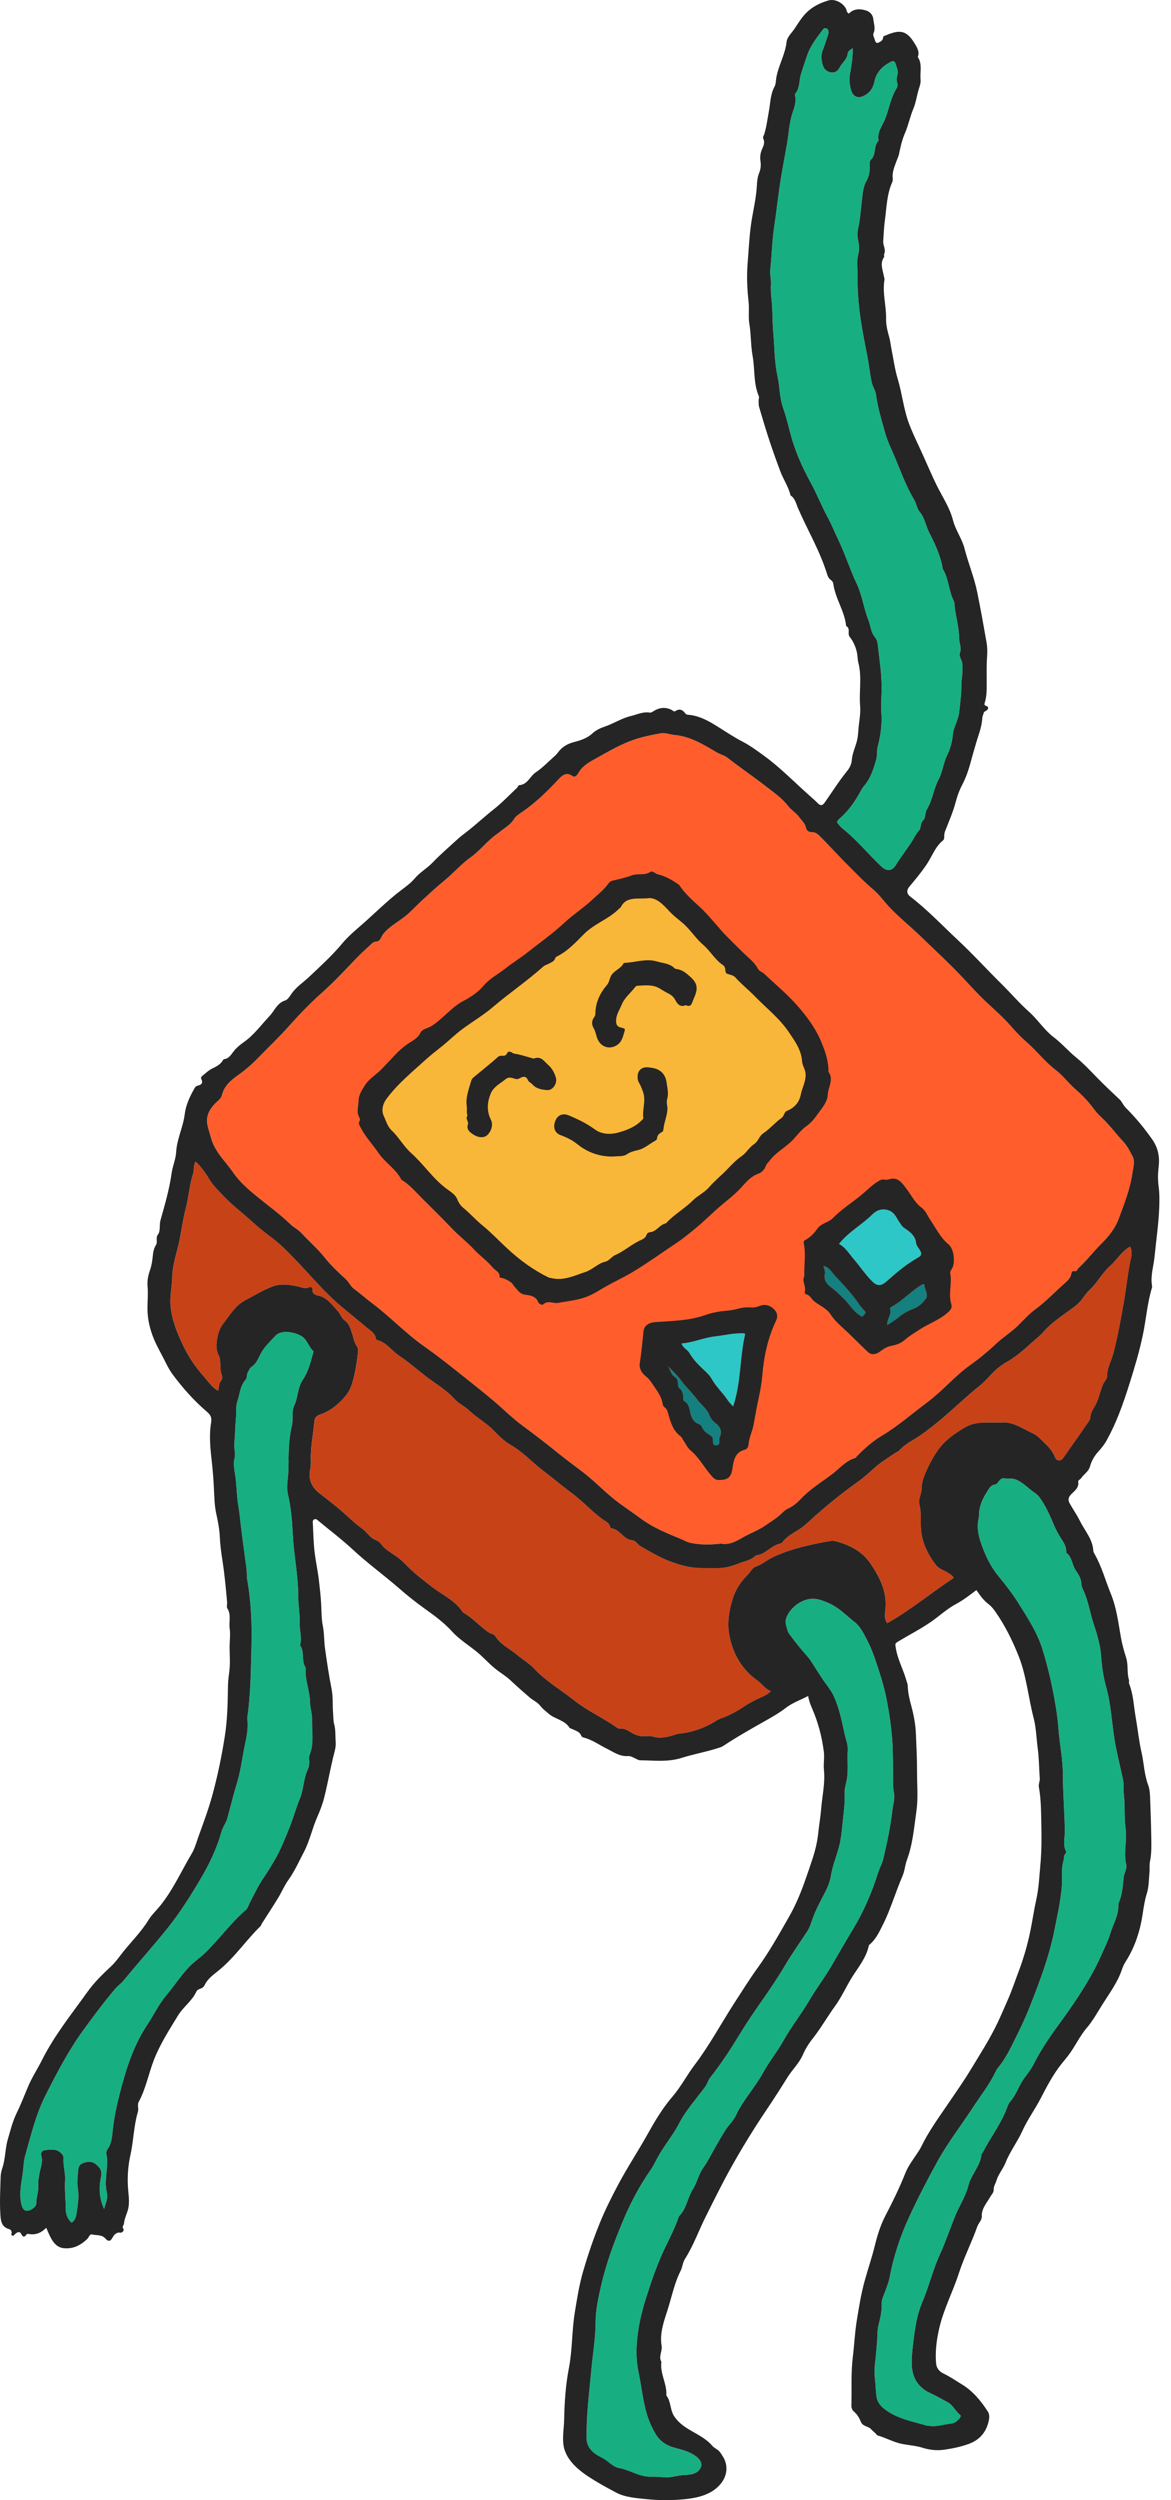 <svg width="60" height="128" viewBox="0 0 60 128" fill="none" xmlns="http://www.w3.org/2000/svg">
<path d="M42.458 86.408C42.555 86.541 42.645 86.678 42.71 86.818C42.998 87.437 43.132 88.11 43.275 88.771C43.335 89.049 43.456 89.339 43.437 89.616C43.4 90.121 43.48 90.629 43.384 91.132C43.344 91.351 43.268 91.574 43.276 91.791C43.298 92.254 43.241 92.713 43.19 93.167C43.149 93.523 43.125 93.884 43.059 94.24C42.948 94.857 42.669 95.425 42.572 96.049C42.516 96.412 42.339 96.767 42.163 97.097C41.972 97.454 41.789 97.81 41.651 98.192C41.566 98.427 41.499 98.673 41.358 98.886C40.973 99.47 40.567 100.042 40.214 100.643C39.531 101.809 38.686 102.865 37.983 104.019C37.491 104.829 36.979 105.626 36.388 106.371C36.275 106.513 36.241 106.695 36.128 106.846C35.673 107.46 35.152 108.029 34.797 108.715C34.469 109.348 33.996 109.889 33.662 110.52C33.558 110.718 33.459 110.92 33.332 111.102C32.778 111.898 32.321 112.753 31.949 113.637C31.484 114.736 31.064 115.858 30.798 117.027C30.658 117.637 30.519 118.259 30.517 118.878C30.515 119.709 30.371 120.518 30.297 121.337C30.191 122.499 30.039 123.652 30.055 124.823C30.058 125.13 30.164 125.312 30.349 125.504C30.565 125.726 30.87 125.808 31.108 125.998C31.292 126.145 31.497 126.319 31.714 126.355C32.277 126.452 32.75 126.82 33.355 126.802C33.643 126.794 33.931 126.837 34.218 126.832C34.506 126.827 34.758 126.731 35.043 126.716C35.239 126.708 35.442 126.699 35.62 126.617C35.798 126.534 35.948 126.359 35.936 126.164C35.923 125.975 35.766 125.826 35.609 125.719C35.256 125.479 34.891 125.416 34.494 125.297C34.118 125.184 33.802 124.967 33.604 124.634C33.391 124.277 33.223 123.894 33.112 123.486C32.928 122.811 32.859 122.119 32.716 121.439C32.605 120.915 32.593 120.389 32.639 119.861C32.702 119.123 32.866 118.401 33.089 117.7C33.313 116.99 33.551 116.284 33.844 115.593C34.142 114.888 34.534 114.226 34.778 113.498C34.79 113.461 34.826 113.43 34.854 113.398C35.193 113.02 35.237 112.499 35.505 112.082C35.729 111.733 35.795 111.3 36.05 110.964C36.162 110.818 36.246 110.662 36.335 110.503C36.605 110.019 36.871 109.532 37.168 109.062C37.334 108.801 37.574 108.59 37.701 108.317C38.077 107.512 38.696 106.864 39.118 106.089C39.418 105.539 39.826 105.048 40.128 104.504C40.535 103.772 41.06 103.12 41.481 102.397C41.831 101.8 42.258 101.246 42.609 100.643C42.971 100.019 43.331 99.393 43.705 98.776C44.261 97.859 44.681 96.871 45.006 95.847C45.079 95.621 45.199 95.419 45.255 95.183C45.453 94.357 45.626 93.526 45.725 92.685C45.76 92.385 45.866 92.082 45.804 91.781C45.755 91.542 45.765 91.307 45.76 91.07C45.748 90.392 45.767 89.71 45.714 89.034C45.659 88.343 45.557 87.656 45.423 86.972C45.283 86.269 45.057 85.586 44.826 84.909C44.71 84.567 44.569 84.234 44.401 83.914C44.244 83.616 44.066 83.262 43.799 83.053C43.624 82.916 43.458 82.769 43.289 82.625C43.044 82.42 42.788 82.224 42.495 82.093C42.055 81.894 41.686 81.759 41.213 81.938C40.841 82.078 40.52 82.357 40.34 82.711C40.253 82.883 40.228 83.039 40.281 83.223C40.32 83.358 40.35 83.535 40.438 83.654C40.618 83.9 40.806 84.138 40.996 84.373C41.187 84.608 41.42 84.834 41.579 85.088C41.769 85.393 41.965 85.693 42.163 85.991C42.253 86.127 42.361 86.264 42.461 86.404L42.458 86.408Z" fill="#17AF82"/>
<path d="M53.136 76.524C53.023 76.424 52.889 76.345 52.771 76.243C52.571 76.075 52.37 75.905 52.137 75.786C51.897 75.663 51.673 75.716 51.445 75.686C51.297 75.666 51.205 75.802 51.118 75.915C51.087 75.957 51.032 76.001 50.984 76.007C50.769 76.028 50.695 76.187 50.594 76.343C50.344 76.729 50.158 77.13 50.16 77.6C50.16 77.654 50.148 77.71 50.137 77.765C50.021 78.326 50.187 78.829 50.39 79.342C50.593 79.856 50.834 80.305 51.172 80.713C51.542 81.163 51.9 81.628 52.209 82.122C52.681 82.878 53.161 83.609 53.427 84.485C53.621 85.125 53.789 85.772 53.918 86.417C54.052 87.092 54.179 87.777 54.228 88.473C54.287 89.276 54.462 90.066 54.462 90.879C54.462 91.842 54.548 92.804 54.559 93.768C54.562 94.103 54.449 94.454 54.618 94.783C54.633 94.811 54.617 94.871 54.594 94.897C54.49 95.013 54.523 95.162 54.484 95.291C54.361 95.712 54.44 96.145 54.405 96.567C54.34 97.362 54.165 98.129 54.01 98.899C53.754 100.156 53.304 101.356 52.839 102.552C52.633 103.085 52.398 103.612 52.146 104.117C51.844 104.718 51.57 105.353 51.124 105.879C51.071 105.942 51.036 106.021 50.998 106.096C50.693 106.725 50.259 107.274 49.88 107.856C49.264 108.801 48.568 109.688 48.021 110.681C47.509 111.61 47.024 112.552 46.579 113.512C46.118 114.511 45.774 115.556 45.573 116.641C45.539 116.823 45.467 116.986 45.412 117.158C45.326 117.432 45.162 117.688 45.172 117.982C45.184 118.324 45.114 118.648 45.027 118.972C44.969 119.19 44.955 119.411 44.952 119.637C44.946 119.905 44.909 120.173 44.892 120.441C44.861 120.871 44.772 121.307 44.825 121.726C44.865 122.05 44.869 122.376 44.909 122.697C44.937 122.927 45.072 123.134 45.257 123.288C45.912 123.835 46.739 123.963 47.523 124.198C47.55 124.205 47.58 124.198 47.608 124.201C47.993 124.259 48.356 124.121 48.732 124.084C48.91 124.066 49.068 123.945 49.181 123.793C49.216 123.744 49.249 123.681 49.202 123.644C48.96 123.453 48.838 123.146 48.561 122.992C48.252 122.82 47.941 122.65 47.62 122.501C47.343 122.373 47.103 122.152 46.965 121.938C46.828 121.724 46.734 121.414 46.72 121.114C46.697 120.655 46.762 120.208 46.817 119.754C46.895 119.116 46.994 118.483 47.246 117.896C47.592 117.092 47.788 116.236 48.153 115.437C48.446 114.795 48.672 114.122 48.937 113.467C49.151 112.937 49.479 112.459 49.618 111.9C49.758 111.335 50.229 110.906 50.289 110.306C50.292 110.27 50.337 110.238 50.356 110.201C50.737 109.46 51.254 108.792 51.563 108.01C51.62 107.868 51.664 107.709 51.761 107.598C52.08 107.237 52.209 106.769 52.492 106.383C52.645 106.175 52.818 105.965 52.937 105.731C53.3 105.006 53.754 104.333 54.227 103.684C54.592 103.184 54.952 102.678 55.288 102.161C55.709 101.511 56.106 100.839 56.421 100.121C56.581 99.752 56.767 99.404 56.885 99.011C57.037 98.51 57.328 98.05 57.305 97.502C57.305 97.475 57.31 97.444 57.321 97.419C57.51 97.004 57.529 96.555 57.577 96.114C57.601 95.887 57.757 95.681 57.706 95.46C57.561 94.843 57.76 94.229 57.674 93.602C57.596 93.035 57.653 92.441 57.584 91.861C57.556 91.626 57.593 91.381 57.547 91.151C57.413 90.471 57.229 89.805 57.116 89.116C56.964 88.199 56.932 87.265 56.677 86.359C56.534 85.856 56.459 85.33 56.422 84.795C56.384 84.224 56.209 83.653 56.027 83.111C55.838 82.545 55.764 81.945 55.501 81.404C55.453 81.305 55.413 81.193 55.407 81.085C55.397 80.816 55.264 80.61 55.12 80.399C54.926 80.119 54.941 79.726 54.64 79.5C54.626 79.49 54.633 79.447 54.633 79.419C54.633 79.183 54.511 78.988 54.391 78.802C54.239 78.566 54.103 78.324 53.995 78.063C53.794 77.574 53.574 77.09 53.263 76.659C53.224 76.604 53.18 76.559 53.132 76.517L53.136 76.524Z" fill="#17AF82"/>
<path d="M57.916 63.821C57.462 64.063 57.247 64.497 56.902 64.795C56.474 65.165 56.228 65.682 55.81 66.064C55.633 66.226 55.505 66.455 55.337 66.645C55.166 66.837 54.964 66.965 54.761 67.113C54.403 67.372 54.036 67.63 53.709 67.935C53.545 68.087 53.413 68.273 53.242 68.415C52.666 68.899 52.144 69.453 51.459 69.8C51.434 69.812 51.42 69.842 51.397 69.856C50.919 70.131 50.63 70.608 50.204 70.944C49.562 71.454 48.97 72.029 48.346 72.562C47.966 72.886 47.572 73.198 47.163 73.484C46.801 73.735 46.388 73.915 46.09 74.252C46.03 74.32 45.949 74.336 45.883 74.382C45.513 74.632 45.124 74.867 44.796 75.165C44.512 75.423 44.233 75.672 43.917 75.896C43.174 76.42 42.468 76.995 41.783 77.595C41.533 77.816 41.3 78.063 41.024 78.249C40.698 78.469 40.336 78.636 40.092 78.962C40.062 79.002 39.999 79.025 39.946 79.037C39.49 79.141 39.213 79.603 38.723 79.633C38.495 79.893 38.153 79.921 37.86 80.043C37.605 80.149 37.332 80.233 37.058 80.264C36.702 80.305 36.34 80.269 35.978 80.278C35.449 80.292 34.93 80.152 34.428 79.973C33.86 79.77 33.348 79.463 32.828 79.165C32.669 79.074 32.586 78.874 32.388 78.855C31.938 78.811 31.767 78.289 31.317 78.245C31.287 78.242 31.262 78.154 31.241 78.103C31.206 78.024 31.156 77.963 31.08 77.915C30.427 77.505 29.929 76.909 29.312 76.452C28.823 76.091 28.357 75.691 27.871 75.326C27.289 74.888 26.803 74.338 26.159 73.97C25.843 73.789 25.566 73.516 25.303 73.242C24.929 72.852 24.437 72.59 24.043 72.213C23.814 71.993 23.496 71.856 23.286 71.621C22.869 71.155 22.329 70.85 21.844 70.478C21.374 70.117 20.926 69.724 20.435 69.395C20.061 69.144 19.807 68.727 19.339 68.61C19.297 68.599 19.269 68.571 19.262 68.524C19.219 68.242 18.974 68.122 18.787 67.963C18.383 67.616 17.966 67.283 17.555 66.943C16.634 66.182 15.883 65.253 15.054 64.403C14.743 64.084 14.436 63.765 14.081 63.489C13.686 63.183 13.284 62.88 12.918 62.543C12.456 62.117 11.947 61.742 11.513 61.29C11.227 60.99 10.924 60.706 10.705 60.34C10.521 60.031 10.302 59.733 10.025 59.47C9.898 59.679 9.962 59.886 9.9 60.073C9.709 60.655 9.678 61.272 9.52 61.865C9.367 62.447 9.298 63.051 9.167 63.64C9.039 64.22 8.836 64.783 8.827 65.391C8.82 65.875 8.694 66.347 8.74 66.848C8.806 67.586 9.083 68.245 9.388 68.89C9.662 69.465 10.029 70.003 10.456 70.482C10.675 70.725 10.853 71.022 11.18 71.202C11.232 71.009 11.203 70.823 11.338 70.676C11.411 70.597 11.393 70.45 11.352 70.352C11.291 70.201 11.314 70.054 11.298 69.905C11.28 69.745 11.301 69.581 11.218 69.418C11.095 69.176 11.072 68.916 11.116 68.631C11.167 68.298 11.247 68.003 11.462 67.735C11.799 67.318 12.046 66.843 12.563 66.573C13.029 66.329 13.474 66.05 13.97 65.863C14.406 65.698 14.849 65.777 15.276 65.866C15.467 65.905 15.629 66.005 15.832 65.907C15.887 65.88 16.021 65.863 16.009 66C15.986 66.243 16.178 66.305 16.332 66.336C16.524 66.375 16.672 66.476 16.806 66.587C16.986 66.736 17.131 66.929 17.294 67.102C17.435 67.253 17.511 67.493 17.647 67.588C17.902 67.765 17.948 68.003 18.037 68.249C18.12 68.478 18.141 68.731 18.296 68.937C18.342 68.999 18.36 69.099 18.351 69.177C18.296 69.723 18.206 70.266 18.056 70.794C17.989 71.028 17.872 71.267 17.719 71.454C17.364 71.889 16.933 72.238 16.39 72.425C16.227 72.482 16.129 72.578 16.113 72.753C16.055 73.418 15.908 74.073 15.928 74.745C15.931 74.885 15.936 75.018 15.906 75.158C15.792 75.689 15.92 76.11 16.39 76.466C16.801 76.776 17.205 77.102 17.597 77.44C17.915 77.714 18.21 78.017 18.552 78.254C18.808 78.433 18.954 78.732 19.251 78.843C19.396 78.897 19.488 78.983 19.569 79.095C19.653 79.211 19.756 79.298 19.872 79.383C20.167 79.595 20.492 79.781 20.737 80.04C21.163 80.492 21.648 80.867 22.133 81.241C22.677 81.659 23.334 81.942 23.722 82.546C24.205 82.822 24.576 83.241 25.023 83.563C25.136 83.645 25.307 83.645 25.384 83.77C25.66 84.212 26.143 84.418 26.521 84.739C26.791 84.969 27.132 85.165 27.365 85.418C27.979 86.08 28.757 86.522 29.451 87.074C30.108 87.596 30.886 87.935 31.571 88.42C31.627 88.461 31.701 88.506 31.761 88.499C32.019 88.471 32.203 88.615 32.406 88.732C32.598 88.843 32.815 88.904 33.045 88.894C33.172 88.886 33.308 88.865 33.422 88.9C33.839 89.027 34.229 88.93 34.617 88.801C34.713 88.769 34.806 88.755 34.905 88.745C35.47 88.68 35.996 88.496 36.492 88.222C36.64 88.142 36.778 88.033 36.935 87.98C37.36 87.835 37.748 87.621 38.115 87.374C38.327 87.232 38.546 87.116 38.77 87.004C39.009 86.885 39.279 86.808 39.501 86.585C39.199 86.461 39.051 86.208 38.82 86.045C38.003 85.465 37.54 84.648 37.367 83.686C37.252 83.053 37.367 82.403 37.563 81.803C37.699 81.386 37.953 80.978 38.283 80.657C38.433 80.511 38.555 80.269 38.702 80.217C39.065 80.089 39.344 79.835 39.683 79.684C40.599 79.277 41.568 79.058 42.551 78.895C42.66 78.878 42.768 78.888 42.881 78.922C43.587 79.121 44.194 79.439 44.621 80.073C45.105 80.794 45.47 81.533 45.366 82.433C45.342 82.646 45.303 82.874 45.463 83.1C46.671 82.425 47.724 81.537 48.866 80.785C48.803 80.645 48.707 80.613 48.628 80.555C48.413 80.399 48.125 80.34 47.961 80.126C47.588 79.642 47.311 79.114 47.216 78.497C47.14 78.012 47.239 77.516 47.114 77.037C47.036 76.745 47.223 76.499 47.225 76.226C47.227 75.977 47.281 75.759 47.38 75.517C47.578 75.028 47.812 74.575 48.127 74.154C48.476 73.688 48.953 73.374 49.443 73.079C50.038 72.724 50.704 72.864 51.341 72.825C51.946 72.788 52.423 73.158 52.94 73.393C53.083 73.458 53.199 73.556 53.311 73.666C53.586 73.944 53.891 74.185 54.041 74.571C54.135 74.813 54.352 74.829 54.481 74.645C54.906 74.042 55.328 73.439 55.748 72.832C55.803 72.753 55.865 72.66 55.87 72.571C55.884 72.364 55.976 72.185 56.076 72.028C56.297 71.681 56.353 71.274 56.505 70.904C56.574 70.736 56.738 70.597 56.735 70.436C56.728 70.017 56.95 69.672 57.049 69.29C57.291 68.364 57.455 67.426 57.615 66.487C57.723 65.851 57.785 65.209 57.919 64.576C57.967 64.348 58.044 64.093 57.908 63.831L57.916 63.821Z" fill="#C84217"/>
<path d="M42.883 42.091C42.969 42.226 43.081 42.35 43.213 42.455C43.928 43.027 44.5 43.745 45.165 44.368C45.44 44.625 45.707 44.613 45.91 44.273C46.039 44.056 46.192 43.858 46.334 43.651C46.478 43.44 46.632 43.232 46.766 43.013C46.867 42.846 46.95 42.673 47.087 42.525C47.216 42.389 47.131 42.164 47.303 42.001C47.43 41.879 47.394 41.603 47.495 41.435C47.786 40.951 47.837 40.382 48.102 39.886C48.301 39.514 48.335 39.067 48.526 38.676C48.69 38.34 48.789 37.989 48.824 37.602C48.859 37.218 49.103 36.88 49.147 36.462C49.195 36.026 49.26 35.575 49.26 35.144C49.26 34.746 49.361 34.354 49.304 33.95C49.278 33.768 49.128 33.582 49.181 33.442C49.285 33.172 49.149 32.936 49.147 32.687C49.145 32.185 49.008 31.684 48.93 31.183C48.907 31.032 48.93 30.88 48.856 30.732C48.605 30.22 48.61 29.621 48.307 29.125C48.287 29.092 48.296 29.043 48.287 29.002C48.162 28.383 47.89 27.807 47.608 27.258C47.428 26.909 47.384 26.503 47.107 26.182C46.987 26.043 46.955 25.772 46.84 25.582C46.371 24.804 46.092 23.944 45.726 23.12C45.597 22.829 45.465 22.543 45.375 22.231C45.181 21.554 44.978 20.881 44.881 20.184C44.849 19.956 44.706 19.782 44.662 19.558C44.57 19.095 44.521 18.625 44.429 18.166C44.314 17.595 44.205 17.025 44.115 16.45C43.99 15.654 43.931 14.857 43.938 14.052C43.942 13.723 43.884 13.39 43.968 13.064C44.03 12.829 44.035 12.603 43.981 12.362C43.928 12.134 43.924 11.889 43.979 11.659C44.074 11.251 44.092 10.834 44.145 10.42C44.196 10.031 44.2 9.614 44.387 9.284C44.561 8.976 44.577 8.692 44.561 8.375C44.558 8.31 44.577 8.22 44.621 8.18C44.918 7.915 44.738 7.467 45.019 7.2C44.929 6.783 45.197 6.466 45.34 6.121C45.559 5.591 45.631 5.009 45.945 4.513C45.991 4.441 46.005 4.331 45.97 4.229C45.926 4.106 45.944 3.977 45.98 3.856C46.048 3.637 45.944 3.447 45.883 3.251C45.841 3.111 45.753 3.107 45.622 3.176C45.207 3.397 44.9 3.698 44.805 4.173C44.743 4.473 44.602 4.713 44.325 4.872C43.988 5.067 43.721 4.976 43.61 4.613C43.524 4.327 43.51 4.035 43.561 3.744C43.633 3.323 43.705 2.904 43.691 2.468C43.571 2.538 43.446 2.627 43.434 2.739C43.4 3.051 43.137 3.22 43.01 3.472C42.867 3.756 42.553 3.784 42.306 3.581C42.106 3.416 42.034 2.867 42.147 2.594C42.265 2.306 42.353 2.008 42.45 1.714C42.463 1.675 42.459 1.63 42.45 1.589C42.436 1.516 42.396 1.46 42.316 1.446C42.26 1.437 42.212 1.446 42.172 1.502C41.863 1.914 41.529 2.327 41.365 2.809C41.256 3.13 41.143 3.456 41.042 3.782C40.938 4.117 40.993 4.499 40.747 4.795C40.726 4.822 40.731 4.878 40.74 4.918C40.804 5.216 40.696 5.504 40.61 5.763C40.435 6.282 40.417 6.827 40.325 7.351C40.223 7.935 40.11 8.527 40.013 9.114C39.877 9.945 39.792 10.78 39.667 11.61C39.559 12.324 39.547 13.051 39.469 13.772C39.441 14.038 39.515 14.294 39.501 14.55C39.487 14.804 39.501 15.048 39.528 15.298C39.591 15.852 39.57 16.41 39.616 16.967C39.642 17.281 39.663 17.598 39.678 17.912C39.699 18.385 39.75 18.858 39.847 19.309C39.96 19.833 39.941 20.382 40.122 20.881C40.274 21.302 40.377 21.735 40.488 22.163C40.722 23.062 41.095 23.907 41.538 24.711C41.854 25.284 42.087 25.893 42.399 26.466C42.602 26.837 42.763 27.239 42.947 27.621C43.303 28.362 43.545 29.148 43.896 29.887C44.178 30.482 44.253 31.139 44.493 31.742C44.606 32.026 44.616 32.352 44.812 32.599C44.913 32.725 44.957 32.839 44.974 33.004C45.061 33.772 45.184 34.531 45.172 35.312C45.165 35.712 45.132 36.115 45.16 36.517C45.199 37.092 45.119 37.66 44.974 38.21C44.913 38.443 44.955 38.683 44.895 38.888C44.759 39.358 44.613 39.838 44.281 40.226C44.198 40.322 44.138 40.425 44.078 40.538C43.811 41.03 43.49 41.486 43.07 41.865C42.998 41.929 42.916 41.989 42.878 42.099L42.883 42.091Z" fill="#17AF82"/>
<path d="M14.78 74.792C14.794 74.185 14.814 73.575 14.957 72.986C15.04 72.645 14.921 72.287 15.084 71.945C15.278 71.535 15.248 71.039 15.509 70.653C15.788 70.242 15.908 69.779 16.032 69.312C16.046 69.258 16.088 69.204 16.044 69.16C15.793 68.922 15.733 68.538 15.384 68.368C14.951 68.156 14.371 68.106 14.117 68.382C13.848 68.673 13.55 68.941 13.358 69.305C13.238 69.533 13.139 69.802 12.92 69.954C12.789 70.045 12.751 70.157 12.689 70.28C12.629 70.397 12.669 70.543 12.585 70.636C12.297 70.955 12.288 71.381 12.158 71.756C12.078 71.984 12.11 72.282 12.094 72.524C12.076 72.801 12.043 73.081 12.043 73.358C12.029 73.581 12.007 73.805 12.006 74.028C12.006 74.233 12.071 74.439 12.02 74.643C11.925 75.014 12.041 75.372 12.078 75.724C12.129 76.191 12.134 76.662 12.216 77.128C12.272 77.451 12.302 77.784 12.341 78.114C12.426 78.843 12.533 79.568 12.627 80.296C12.652 80.489 12.636 80.688 12.669 80.881C12.867 82.024 12.915 83.179 12.883 84.333C12.849 85.523 12.846 86.716 12.675 87.9C12.669 87.94 12.664 87.98 12.671 88.021C12.743 88.527 12.606 89.016 12.512 89.5C12.392 90.126 12.309 90.76 12.117 91.372C11.935 91.954 11.801 92.552 11.632 93.137C11.57 93.349 11.418 93.528 11.358 93.747C11.116 94.615 10.731 95.426 10.276 96.194C9.752 97.079 9.203 97.951 8.552 98.757C7.824 99.658 7.055 100.52 6.317 101.411C6.19 101.565 6.026 101.672 5.899 101.823C5.32 102.508 4.785 103.227 4.259 103.95C3.502 104.992 2.911 106.129 2.332 107.274C1.837 108.25 1.592 109.304 1.294 110.343C1.204 110.657 1.204 110.976 1.16 111.293C1.089 111.8 0.973 112.306 1.089 112.827C1.142 113.064 1.227 113.19 1.403 113.186C1.574 113.183 1.86 112.979 1.859 112.822C1.853 112.485 2.002 112.166 1.959 111.826C1.942 111.677 1.991 111.525 2.009 111.377C2.047 111.05 2.212 110.729 2.125 110.396C2.06 110.149 2.19 110.092 2.377 110.073C2.517 110.057 2.66 110.052 2.799 110.066C3.016 110.089 3.267 110.303 3.255 110.496C3.226 110.878 3.357 111.248 3.334 111.617C3.302 112.117 3.368 112.611 3.368 113.107C3.368 113.339 3.454 113.616 3.673 113.796C3.827 113.684 3.887 113.537 3.91 113.388C3.977 112.937 4.068 112.48 3.989 112.028C3.94 111.747 3.982 111.481 3.996 111.207C4.012 110.894 4.095 110.781 4.349 110.713C4.683 110.622 4.859 110.72 5.067 110.951C5.269 111.172 5.175 111.418 5.143 111.612C5.06 112.128 5.11 112.604 5.336 113.099C5.406 112.808 5.547 112.539 5.479 112.266C5.311 111.595 5.592 110.923 5.449 110.255C5.433 110.184 5.473 110.084 5.519 110.019C5.724 109.731 5.745 109.376 5.777 109.065C5.846 108.399 5.989 107.749 6.155 107.113C6.467 105.905 6.847 104.713 7.553 103.654C7.884 103.156 8.137 102.608 8.53 102.145C8.927 101.677 9.256 101.158 9.681 100.708C9.925 100.45 10.216 100.262 10.468 100.022C11.219 99.309 11.815 98.452 12.604 97.775C12.701 97.693 12.726 97.558 12.784 97.447C13.015 97.006 13.223 96.548 13.506 96.142C13.711 95.847 13.894 95.537 14.072 95.234C14.387 94.697 14.614 94.108 14.849 93.53C15.041 93.053 15.17 92.552 15.368 92.078C15.566 91.605 15.544 91.081 15.762 90.611C15.834 90.457 15.864 90.264 15.841 90.077C15.832 89.996 15.841 89.903 15.871 89.828C16.106 89.241 15.973 88.631 15.991 88.029C16 87.733 15.89 87.449 15.887 87.158C15.878 86.571 15.622 86.017 15.661 85.425C15.661 85.398 15.654 85.367 15.64 85.344C15.435 85.002 15.622 84.567 15.373 84.236C15.486 83.861 15.347 83.491 15.357 83.121C15.37 82.632 15.282 82.154 15.282 81.665C15.282 80.641 15.057 79.63 15.006 78.601C14.971 77.903 14.918 77.192 14.754 76.499C14.662 76.117 14.764 75.689 14.777 75.298C14.782 75.13 14.786 74.962 14.789 74.794L14.78 74.792Z" fill="#17AF82"/>
<path d="M36.922 79.023C37.305 79.111 37.68 78.937 37.981 78.758C38.394 78.511 38.853 78.357 39.254 78.075C39.51 77.894 39.783 77.735 40.015 77.517C40.128 77.411 40.235 77.295 40.378 77.232C40.641 77.114 40.853 76.929 41.045 76.725C41.504 76.24 42.075 75.891 42.604 75.498C43.005 75.202 43.326 74.785 43.834 74.638C43.868 74.629 43.885 74.575 43.915 74.545C44.298 74.157 44.706 73.791 45.174 73.512C46.014 73.011 46.743 72.366 47.521 71.786C48.305 71.202 48.93 70.441 49.729 69.873C50.188 69.546 50.628 69.184 51.039 68.797C51.385 68.469 51.789 68.222 52.133 67.891C52.433 67.602 52.712 67.279 53.048 67.034C53.581 66.646 54.025 66.166 54.514 65.735C54.68 65.589 54.862 65.44 54.897 65.198C54.908 65.116 54.957 65.055 55.03 65.074C55.19 65.116 55.196 64.979 55.272 64.911C55.686 64.531 56.023 64.082 56.422 63.686C56.795 63.314 57.135 62.907 57.322 62.396C57.605 61.628 57.916 60.867 58.027 60.05C58.064 59.773 58.175 59.477 58.036 59.206C57.9 58.941 57.758 58.664 57.557 58.448C57.195 58.061 56.883 57.632 56.498 57.263C56.35 57.121 56.193 56.974 56.075 56.809C55.794 56.42 55.466 56.078 55.107 55.768C54.753 55.461 54.484 55.079 54.103 54.788C53.54 54.361 53.108 53.782 52.566 53.318C52.296 53.086 52.045 52.815 51.805 52.539C51.276 51.933 50.637 51.435 50.082 50.853C49.659 50.41 49.249 49.952 48.815 49.519C48.277 48.981 47.717 48.464 47.168 47.933C46.646 47.428 46.076 46.972 45.575 46.445C45.296 46.15 45.068 45.812 44.752 45.547C44.281 45.151 43.855 44.704 43.423 44.273C42.959 43.81 42.516 43.319 42.053 42.853C41.925 42.722 41.799 42.597 41.589 42.602C41.455 42.606 41.328 42.527 41.303 42.394C41.261 42.159 41.09 42.024 40.962 41.847C40.793 41.614 40.542 41.475 40.377 41.258C40.117 40.918 39.778 40.669 39.45 40.413C38.735 39.858 37.989 39.344 37.272 38.79C37.101 38.659 36.9 38.624 36.721 38.517C36.05 38.119 35.376 37.703 34.566 37.628C34.333 37.607 34.077 37.502 33.876 37.539C33.467 37.614 33.05 37.695 32.651 37.817C31.852 38.063 31.137 38.499 30.41 38.902C30.106 39.071 29.816 39.256 29.638 39.577C29.585 39.673 29.465 39.828 29.342 39.737C28.992 39.477 28.759 39.749 28.588 39.933C28.004 40.559 27.391 41.146 26.678 41.624C26.548 41.712 26.424 41.798 26.341 41.935C26.182 42.194 25.925 42.348 25.692 42.525C25.617 42.583 25.543 42.645 25.467 42.697C24.964 43.046 24.606 43.549 24.103 43.905C23.63 44.24 23.247 44.694 22.793 45.063C22.407 45.379 22.038 45.721 21.669 46.059C21.417 46.291 21.178 46.543 20.926 46.774C20.518 47.149 19.994 47.376 19.638 47.819C19.532 47.95 19.496 48.196 19.288 48.205C19.113 48.212 19.038 48.327 18.942 48.413C18.662 48.664 18.39 48.923 18.132 49.195C17.599 49.758 17.066 50.319 16.483 50.837C15.896 51.361 15.345 51.931 14.823 52.518C14.302 53.104 13.732 53.642 13.186 54.203C12.915 54.482 12.604 54.755 12.272 54.992C11.887 55.267 11.494 55.561 11.374 56.071C11.338 56.22 11.217 56.319 11.098 56.425C10.821 56.681 10.599 57.009 10.61 57.393C10.618 57.677 10.738 57.966 10.812 58.248C11.003 58.974 11.556 59.453 11.949 60.028C12.253 60.473 12.683 60.86 13.118 61.214C13.711 61.7 14.335 62.149 14.888 62.681C15.059 62.846 15.276 62.944 15.442 63.123C15.839 63.551 16.282 63.933 16.649 64.396C16.967 64.797 17.352 65.149 17.73 65.498C17.887 65.644 17.957 65.845 18.132 65.975C18.457 66.215 18.76 66.487 19.082 66.729C19.999 67.421 20.788 68.261 21.734 68.927C22.289 69.316 22.831 69.738 23.365 70.163C24.011 70.676 24.663 71.183 25.293 71.716C25.782 72.129 26.237 72.587 26.749 72.967C27.351 73.414 27.947 73.866 28.53 74.338C28.962 74.69 29.412 75.022 29.855 75.358C30.531 75.872 31.105 76.511 31.806 77.009C32.18 77.276 32.559 77.544 32.934 77.812C33.534 78.242 34.227 78.517 34.91 78.799C35.062 78.862 35.198 78.95 35.371 78.986C35.883 79.095 36.389 79.092 36.921 79.03L36.922 79.023Z" fill="#FF5E2C"/>
<path d="M33.156 45.991C32.568 46.021 32.065 45.912 31.802 46.452C31.791 46.475 31.756 46.483 31.737 46.503C31.212 47.048 30.462 47.277 29.919 47.822C29.499 48.243 29.079 48.702 28.521 48.974C28.486 48.992 28.454 49.032 28.441 49.069C28.392 49.223 28.251 49.265 28.129 49.332C28.03 49.386 27.912 49.414 27.831 49.486C27.01 50.222 26.094 50.841 25.256 51.556C24.77 51.97 24.212 52.297 23.697 52.68C23.305 52.969 22.961 53.318 22.576 53.619C22.322 53.817 22.059 54.028 21.814 54.248C21.104 54.894 20.356 55.498 19.786 56.28C19.599 56.536 19.539 56.865 19.653 57.113C19.772 57.367 19.849 57.67 20.059 57.868C20.439 58.226 20.681 58.692 21.073 59.041C21.715 59.614 22.188 60.355 22.896 60.874C23.085 61.013 23.335 61.16 23.424 61.391C23.494 61.572 23.598 61.724 23.729 61.831C24.075 62.115 24.368 62.452 24.712 62.732C25.164 63.1 25.564 63.525 25.99 63.919C26.625 64.508 27.305 65.006 28.078 65.39C28.143 65.421 28.207 65.426 28.274 65.442C28.899 65.581 29.439 65.304 30 65.121C30.367 65.002 30.623 64.687 31.011 64.597C31.211 64.552 31.343 64.334 31.521 64.257C32 64.05 32.377 63.688 32.852 63.483C32.962 63.435 33.076 63.363 33.124 63.232C33.152 63.149 33.207 63.097 33.308 63.086C33.647 63.056 33.798 62.69 34.123 62.631C34.529 62.184 35.067 61.891 35.493 61.467C35.752 61.209 36.103 61.051 36.335 60.783C36.61 60.462 36.938 60.201 37.231 59.9C37.471 59.653 37.701 59.397 37.999 59.193C38.236 59.032 38.386 58.741 38.642 58.575C38.85 58.438 38.906 58.157 39.095 58.033C39.446 57.8 39.711 57.474 40.046 57.234C40.186 57.134 40.172 56.936 40.315 56.878C40.705 56.717 40.954 56.443 41.033 56.036C41.104 55.679 41.303 55.365 41.277 54.967C41.261 54.725 41.111 54.557 41.098 54.34C41.063 53.754 40.728 53.3 40.419 52.841C39.942 52.133 39.261 51.607 38.672 51C38.354 50.674 37.994 50.389 37.687 50.049C37.561 49.91 37.397 49.908 37.249 49.847C37.106 49.788 37.233 49.535 37.044 49.409C36.635 49.134 36.395 48.683 36.024 48.366C35.629 48.026 35.364 47.574 34.96 47.237C34.732 47.048 34.49 46.864 34.28 46.636C33.966 46.294 33.597 45.905 33.154 45.991H33.156Z" fill="#F9B739"/>
<path d="M45.253 1.865C45.996 1.547 46.394 1.446 46.859 2.215C46.987 2.426 47.131 2.646 47.027 2.92C47.269 3.277 47.133 3.681 47.168 4.063C47.182 4.219 47.144 4.362 47.094 4.511C46.976 4.862 46.941 5.232 46.794 5.579C46.625 5.984 46.54 6.426 46.365 6.827C46.214 7.174 46.136 7.532 46.063 7.894C46.044 7.989 45.998 8.078 45.965 8.17C45.855 8.48 45.702 8.78 45.742 9.127C45.749 9.193 45.742 9.27 45.714 9.332C45.437 9.954 45.43 10.622 45.34 11.281C45.29 11.64 45.28 11.994 45.255 12.352C45.239 12.575 45.407 12.776 45.303 13.004C45.282 13.05 45.32 13.127 45.296 13.164C45.077 13.482 45.227 13.802 45.283 14.12C45.296 14.189 45.329 14.261 45.319 14.324C45.204 14.995 45.416 15.652 45.402 16.32C45.395 16.636 45.474 16.953 45.562 17.262C45.619 17.458 45.636 17.665 45.677 17.866C45.779 18.382 45.848 18.906 46 19.407C46.231 20.177 46.303 20.985 46.595 21.737C46.739 22.108 46.907 22.473 47.078 22.834C47.401 23.521 47.685 24.224 48.024 24.904C48.305 25.468 48.67 26.008 48.826 26.622C48.958 27.144 49.292 27.577 49.419 28.077C49.611 28.829 49.913 29.546 50.07 30.312C50.245 31.167 50.397 32.024 50.548 32.883C50.589 33.114 50.596 33.36 50.578 33.595C50.54 34.114 50.561 34.631 50.557 35.148C50.557 35.4 50.545 35.649 50.481 35.894C50.467 35.947 50.446 35.998 50.443 36.05C50.434 36.177 50.674 36.11 50.623 36.283C50.587 36.406 50.425 36.389 50.398 36.513C50.381 36.596 50.335 36.674 50.331 36.755C50.308 37.263 50.093 37.724 49.966 38.208C49.92 38.382 49.862 38.552 49.816 38.727C49.687 39.22 49.549 39.71 49.308 40.168C49.159 40.448 49.048 40.757 48.967 41.064C48.833 41.577 48.619 42.057 48.427 42.548C48.39 42.643 48.379 42.737 48.381 42.836C48.381 42.907 48.376 42.979 48.317 43.027C47.901 43.365 47.744 43.879 47.451 44.301C47.184 44.687 46.889 45.044 46.589 45.4C46.447 45.57 46.452 45.759 46.634 45.896C47.516 46.571 48.273 47.376 49.082 48.131C49.869 48.867 50.591 49.663 51.357 50.417C51.81 50.865 52.227 51.356 52.705 51.781C53.169 52.191 53.501 52.729 53.99 53.102C54.403 53.416 54.737 53.81 55.139 54.138C55.533 54.457 55.888 54.841 56.248 55.209C56.609 55.577 56.985 55.933 57.363 56.285C57.497 56.41 57.548 56.581 57.684 56.717C58.187 57.216 58.638 57.763 59.045 58.345C59.347 58.776 59.426 59.251 59.368 59.737C59.326 60.084 59.321 60.404 59.368 60.753C59.416 61.118 59.41 61.502 59.395 61.877C59.361 62.699 59.238 63.512 59.158 64.331C59.109 64.829 58.939 65.321 59.028 65.831C59.033 65.859 59.035 65.889 59.028 65.915C58.784 66.713 58.726 67.546 58.556 68.357C58.383 69.181 58.142 69.987 57.889 70.792C57.531 71.938 57.188 72.869 56.706 73.738C56.583 73.963 56.424 74.154 56.255 74.341C56.059 74.559 55.925 74.806 55.845 75.09C55.778 75.337 55.538 75.47 55.4 75.675C55.358 75.738 55.233 75.784 55.245 75.858C55.3 76.187 55.035 76.336 54.866 76.524C54.728 76.676 54.723 76.813 54.807 76.965C54.977 77.269 55.178 77.554 55.332 77.865C55.579 78.368 55.99 78.799 56.02 79.398C56.022 79.451 56.053 79.505 56.08 79.553C56.451 80.198 56.639 80.916 56.918 81.598C57.211 82.315 57.3 83.071 57.432 83.821C57.494 84.17 57.589 84.522 57.697 84.853C57.824 85.239 57.732 85.628 57.845 86C57.864 86.064 57.833 86.147 57.857 86.208C58.076 86.76 58.089 87.349 58.191 87.922C58.297 88.518 58.353 89.127 58.489 89.71C58.618 90.264 58.622 90.839 58.828 91.381C58.923 91.633 58.927 91.928 58.936 92.205C58.957 92.813 58.98 93.423 58.989 94.029C58.996 94.447 59.01 94.888 58.922 95.311C58.886 95.477 58.915 95.645 58.901 95.807C58.863 96.187 58.877 96.573 58.759 96.948C58.657 97.274 58.604 97.617 58.554 97.957C58.424 98.844 58.156 99.684 57.669 100.441C57.582 100.575 57.529 100.708 57.48 100.85C57.259 101.5 56.849 102.045 56.489 102.617C56.232 103.027 55.995 103.458 55.683 103.823C55.298 104.273 55.069 104.816 54.705 105.276C54.603 105.405 54.495 105.532 54.393 105.661C53.965 106.199 53.642 106.809 53.334 107.409C53.033 107.991 52.645 108.518 52.377 109.111C52.126 109.665 51.749 110.152 51.524 110.718C51.396 111.043 51.152 111.309 51.053 111.647C51.011 111.794 50.908 111.94 50.916 112.082C50.926 112.266 50.804 112.347 50.736 112.475C50.562 112.792 50.287 113.062 50.305 113.47C50.314 113.667 50.135 113.819 50.072 114.001C49.788 114.801 49.399 115.558 49.136 116.369C48.822 117.342 48.331 118.255 48.111 119.262C47.984 119.835 47.913 120.413 47.964 121.002C47.986 121.248 48.139 121.421 48.34 121.516C48.672 121.672 48.971 121.882 49.281 122.07C49.853 122.415 50.27 122.925 50.623 123.477C50.732 123.649 50.681 123.894 50.623 124.089C50.469 124.594 50.148 124.937 49.627 125.125C49.226 125.269 48.824 125.353 48.407 125.414C48.008 125.474 47.645 125.435 47.258 125.314C46.946 125.216 46.604 125.191 46.273 125.132C45.813 125.05 45.412 124.816 44.971 124.688C44.925 124.674 44.893 124.611 44.854 124.574C44.784 124.506 44.703 124.448 44.639 124.373C44.494 124.205 44.215 124.241 44.111 123.993C44.034 123.803 43.926 123.612 43.762 123.472C43.654 123.381 43.619 123.267 43.624 123.137C43.649 122.315 43.594 121.493 43.697 120.669C43.773 120.05 43.799 119.423 43.9 118.806C44.011 118.122 44.12 117.439 44.306 116.767C44.473 116.159 44.68 115.563 44.83 114.948C44.959 114.426 45.121 113.903 45.377 113.416C45.746 112.713 46.093 111.998 46.388 111.258C46.529 110.901 46.773 110.578 46.99 110.254C47.068 110.136 47.144 110.024 47.205 109.898C47.56 109.165 48.035 108.503 48.489 107.837C48.91 107.216 49.346 106.604 49.735 105.963C50.225 105.155 50.739 104.357 51.141 103.502C51.311 103.141 51.468 102.766 51.63 102.401C51.847 101.917 52.008 101.419 52.195 100.927C52.456 100.236 52.658 99.531 52.804 98.806C52.908 98.289 52.982 97.766 53.097 97.253C53.228 96.664 53.252 96.066 53.307 95.469C53.372 94.757 53.372 94.043 53.355 93.332C53.341 92.718 53.341 92.103 53.231 91.496C53.201 91.334 53.288 91.198 53.275 91.043C53.238 90.531 53.24 90.015 53.171 89.509C53.101 88.986 53.092 88.455 52.958 87.942C52.686 86.895 52.596 85.803 52.193 84.788C51.879 83.994 51.5 83.232 51.011 82.527C50.91 82.38 50.792 82.234 50.651 82.127C50.388 81.931 50.211 81.67 50.029 81.407C49.689 81.665 49.346 81.928 48.986 82.121C48.515 82.371 48.139 82.732 47.71 83.028C47.193 83.386 46.637 83.672 46.1 83.993C45.843 84.147 45.857 84.124 45.906 84.412C46.004 84.979 46.288 85.483 46.439 86.029C46.466 86.122 46.508 86.208 46.512 86.31C46.522 86.659 46.598 86.993 46.692 87.334C46.819 87.8 46.911 88.289 46.93 88.771C46.955 89.426 46.992 90.084 46.988 90.736C46.987 91.391 47.05 92.057 46.958 92.704C46.838 93.547 46.773 94.404 46.471 95.22C46.372 95.484 46.358 95.782 46.24 96.052C46.053 96.483 45.899 96.929 45.732 97.368C45.583 97.756 45.435 98.152 45.25 98.515C45.073 98.862 44.907 99.244 44.599 99.517C44.567 99.546 44.524 99.575 44.517 99.61C44.39 100.224 43.99 100.699 43.668 101.209C43.359 101.7 43.125 102.241 42.791 102.699C42.389 103.253 42.053 103.851 41.628 104.385C41.427 104.638 41.263 104.908 41.134 105.204C40.947 105.63 40.601 105.954 40.355 106.345C40.002 106.909 39.644 107.472 39.27 108.024C38.622 108.985 38.017 109.97 37.452 110.983C36.991 111.81 36.575 112.657 36.151 113.504C35.795 114.213 35.532 114.967 35.101 115.642C34.984 115.824 34.97 116.068 34.871 116.266C34.538 116.927 34.406 117.656 34.178 118.348C33.998 118.899 33.795 119.491 33.901 120.103C33.948 120.38 33.726 120.646 33.89 120.92C33.802 121.518 34.187 122.047 34.141 122.638C34.386 122.943 34.323 123.358 34.534 123.688C34.725 123.984 34.986 124.187 35.263 124.357C35.692 124.62 36.155 124.82 36.495 125.216C36.596 125.335 36.751 125.386 36.855 125.5C36.933 125.584 36.998 125.7 37.058 125.796C37.23 126.078 37.268 126.424 37.164 126.738C37.028 127.144 36.69 127.46 36.301 127.649C35.913 127.838 35.48 127.912 35.051 127.954C34.43 128.015 33.802 128.015 33.181 127.954C32.67 127.903 32.042 127.863 31.583 127.619C31.288 127.461 30.992 127.307 30.703 127.135C30.025 126.736 29.216 126.238 28.941 125.465C28.765 124.971 28.897 124.39 28.906 123.87C28.922 122.993 28.982 122.105 29.148 121.246C29.331 120.298 29.298 119.335 29.451 118.392C29.566 117.693 29.674 116.992 29.873 116.306C30.118 115.463 30.397 114.634 30.729 113.821C30.995 113.163 31.313 112.529 31.645 111.901C32.12 111 32.686 110.15 33.182 109.26C33.555 108.594 33.948 107.931 34.453 107.344C34.889 106.837 35.196 106.238 35.599 105.707C36.359 104.702 36.951 103.593 37.632 102.539C38.026 101.933 38.412 101.312 38.832 100.732C39.425 99.91 39.914 99.034 40.412 98.163C40.737 97.595 40.998 96.993 41.218 96.371C41.36 95.973 41.499 95.57 41.63 95.169C41.771 94.739 41.88 94.294 41.926 93.838C41.967 93.439 42.039 93.044 42.071 92.645C42.124 91.965 42.288 91.293 42.216 90.597C42.184 90.296 42.253 89.986 42.21 89.666C42.11 88.9 41.916 88.168 41.609 87.463C41.526 87.272 41.448 87.079 41.409 86.83C41.012 87.034 40.608 87.176 40.285 87.423C39.925 87.7 39.535 87.921 39.146 88.14C38.44 88.538 37.736 88.937 37.062 89.384C36.97 89.446 36.857 89.474 36.749 89.509C36.149 89.7 35.525 89.808 34.928 89.998C34.22 90.224 33.518 90.126 32.808 90.122C32.718 90.122 32.651 90.073 32.575 90.038C32.45 89.978 32.31 89.896 32.183 89.905C31.753 89.938 31.433 89.695 31.085 89.523C30.697 89.332 30.344 89.067 29.913 88.96C29.855 88.946 29.802 88.918 29.781 88.865C29.702 88.653 29.497 88.61 29.324 88.524C29.275 88.499 29.201 88.49 29.176 88.45C28.93 88.057 28.445 88.022 28.119 87.742C27.963 87.609 27.81 87.495 27.679 87.328C27.541 87.151 27.308 87.051 27.132 86.899C26.802 86.617 26.475 86.327 26.158 86.029C25.946 85.829 25.693 85.675 25.468 85.504C25.176 85.284 24.926 85.02 24.67 84.778C24.188 84.324 23.596 84.007 23.155 83.519C22.742 83.065 22.244 82.703 21.756 82.355C21.288 82.022 20.845 81.663 20.416 81.29C19.645 80.622 18.817 80.022 18.069 79.326C17.518 78.815 16.914 78.359 16.334 77.879C16.27 77.826 16.205 77.747 16.116 77.781C15.996 77.824 16.026 77.942 16.032 78.035C16.055 78.536 16.065 79.044 16.129 79.539C16.187 79.989 16.286 80.441 16.339 80.895C16.386 81.295 16.432 81.693 16.455 82.096C16.477 82.478 16.466 82.862 16.542 83.246C16.618 83.626 16.6 84.022 16.655 84.408C16.752 85.093 16.852 85.779 16.988 86.457C17.075 86.888 17.031 87.32 17.07 87.751C17.084 87.914 17.075 88.093 17.117 88.245C17.204 88.561 17.177 88.878 17.2 89.193C17.221 89.479 17.122 89.742 17.059 90.014C16.902 90.674 16.784 91.344 16.619 92.003C16.533 92.352 16.402 92.695 16.256 93.025C15.996 93.612 15.871 94.249 15.571 94.818C15.319 95.297 15.101 95.793 14.782 96.24C14.572 96.532 14.431 96.874 14.242 97.183C13.972 97.624 13.686 98.057 13.409 98.494C13.386 98.529 13.382 98.578 13.354 98.606C12.616 99.328 12.037 100.194 11.233 100.858C10.961 101.083 10.645 101.291 10.484 101.633C10.44 101.726 10.361 101.786 10.262 101.816C10.177 101.842 10.096 101.887 10.062 101.963C9.844 102.441 9.392 102.746 9.125 103.181C8.677 103.915 8.209 104.638 7.891 105.447C7.613 106.163 7.475 106.929 7.108 107.61C7.023 107.768 7.117 107.945 7.069 108.106C6.852 108.83 6.848 109.589 6.684 110.327C6.559 110.885 6.516 111.481 6.564 112.073C6.589 112.383 6.638 112.697 6.582 113.02C6.532 113.304 6.375 113.549 6.352 113.84C6.345 113.926 6.236 113.984 6.321 114.113C6.381 114.203 6.245 114.32 6.171 114.306C5.948 114.262 5.817 114.459 5.772 114.548C5.643 114.795 5.526 114.745 5.396 114.601C5.21 114.396 4.951 114.454 4.727 114.399C4.587 114.364 4.552 114.555 4.462 114.638C4.134 114.941 3.774 115.141 3.299 115.104C2.956 115.078 2.775 114.867 2.625 114.61C2.528 114.441 2.46 114.257 2.369 114.054C2.123 114.31 1.841 114.433 1.495 114.376C1.454 114.369 1.387 114.362 1.371 114.382C1.239 114.567 1.177 114.543 1.07 114.343C1.001 114.215 0.837 114.301 0.752 114.397C0.71 114.445 0.683 114.476 0.623 114.452C0.547 114.42 0.591 114.368 0.597 114.317C0.609 114.219 0.538 114.142 0.468 114.124C0.035 114.008 0.035 113.623 0.016 113.319C-0.021 112.692 0.016 112.059 0.034 111.428C0.039 111.277 0.078 111.123 0.125 110.978C0.284 110.501 0.261 109.989 0.404 109.511C0.533 109.078 0.639 108.629 0.835 108.224C1.054 107.77 1.241 107.304 1.433 106.841C1.633 106.359 1.92 105.928 2.152 105.467C2.787 104.201 3.678 103.1 4.497 101.956C4.836 101.482 5.263 101.069 5.694 100.667C5.876 100.497 6.029 100.294 6.181 100.094C6.645 99.483 7.21 98.951 7.614 98.289C7.766 98.042 7.987 97.835 8.174 97.609C8.855 96.781 9.284 95.803 9.826 94.894C9.981 94.632 10.062 94.327 10.165 94.038C10.41 93.356 10.666 92.68 10.86 91.98C11.144 90.96 11.356 89.93 11.52 88.886C11.654 88.031 11.668 87.165 11.681 86.301C11.684 86.038 11.725 85.777 11.755 85.519C11.801 85.116 11.764 84.715 11.764 84.317C11.764 84.003 11.813 83.677 11.769 83.379C11.718 83.035 11.859 82.673 11.649 82.343C11.598 82.263 11.646 82.126 11.635 82.015C11.573 81.311 11.508 80.606 11.399 79.905C11.335 79.498 11.278 79.081 11.261 78.662C11.243 78.276 11.165 77.887 11.084 77.514C10.992 77.1 10.984 76.69 10.964 76.28C10.943 75.814 10.91 75.353 10.858 74.888C10.784 74.215 10.703 73.535 10.812 72.862C10.857 72.596 10.816 72.461 10.597 72.273C9.942 71.712 9.37 71.071 8.853 70.376C8.62 70.064 8.474 69.714 8.296 69.381C8.114 69.041 7.928 68.697 7.798 68.327C7.643 67.887 7.554 67.444 7.556 66.979C7.556 66.606 7.595 66.231 7.561 65.858C7.537 65.577 7.586 65.307 7.683 65.035C7.766 64.802 7.805 64.548 7.828 64.299C7.847 64.1 7.886 63.907 7.99 63.742C8.098 63.574 7.951 63.388 8.098 63.195C8.23 63.02 8.154 62.72 8.223 62.473C8.444 61.681 8.679 60.892 8.792 60.07C8.841 59.709 9.005 59.355 9.026 58.981C9.063 58.313 9.381 57.712 9.462 57.058C9.521 56.594 9.701 56.189 9.925 55.791C9.974 55.703 10.009 55.61 10.117 55.586C10.318 55.54 10.422 55.458 10.309 55.234C10.267 55.149 10.362 55.083 10.426 55.032C10.567 54.918 10.703 54.787 10.866 54.709C11.084 54.604 11.294 54.503 11.42 54.282C11.432 54.259 11.459 54.231 11.482 54.227C11.746 54.192 11.847 53.977 11.993 53.798C12.131 53.628 12.304 53.486 12.489 53.356C13.012 52.992 13.379 52.473 13.811 52.017C14.069 51.745 14.194 51.353 14.611 51.221C14.75 51.178 14.858 50.988 14.939 50.873C15.181 50.524 15.527 50.306 15.822 50.028C16.408 49.474 17.008 48.934 17.525 48.313C17.904 47.858 18.372 47.498 18.808 47.102C19.21 46.737 19.608 46.362 20.019 46.007C20.206 45.845 20.4 45.689 20.598 45.542C20.834 45.365 21.066 45.19 21.258 44.964C21.519 44.655 21.881 44.457 22.162 44.164C22.564 43.744 23.009 43.363 23.439 42.969C23.593 42.829 23.762 42.701 23.927 42.575C24.398 42.208 24.834 41.8 25.303 41.43C25.723 41.099 26.101 40.701 26.497 40.327C26.535 40.291 26.56 40.203 26.595 40.199C27.035 40.175 27.153 39.738 27.457 39.537C27.769 39.33 28.036 39.053 28.318 38.802C28.413 38.718 28.51 38.632 28.583 38.532C28.791 38.243 29.065 38.082 29.414 37.991C29.751 37.903 30.087 37.798 30.36 37.542C30.528 37.386 30.757 37.277 30.98 37.202C31.44 37.046 31.846 36.773 32.328 36.657C32.649 36.58 32.948 36.425 33.299 36.483C33.378 36.496 33.475 36.41 33.562 36.364C33.841 36.213 34.121 36.201 34.406 36.341C34.467 36.371 34.536 36.452 34.593 36.413C34.822 36.257 34.981 36.34 35.124 36.534C35.17 36.596 35.249 36.592 35.318 36.599C35.939 36.666 36.437 36.99 36.949 37.312C37.302 37.535 37.655 37.766 38.027 37.959C38.43 38.166 38.788 38.431 39.152 38.696C39.958 39.283 40.652 39.993 41.39 40.653C41.566 40.813 41.748 40.967 41.917 41.135C42.064 41.283 42.164 41.218 42.258 41.085C42.638 40.547 42.985 39.989 43.402 39.477C43.536 39.312 43.63 39.13 43.647 38.894C43.675 38.539 43.85 38.213 43.924 37.859C43.979 37.598 43.975 37.344 44.009 37.092C44.05 36.773 44.097 36.448 44.071 36.136C44.009 35.405 44.171 34.666 43.983 33.942C43.935 33.756 43.945 33.567 43.901 33.377C43.831 33.081 43.716 32.83 43.534 32.601C43.405 32.438 43.596 32.173 43.354 32.049C43.278 31.283 42.795 30.641 42.696 29.882C42.685 29.794 42.629 29.733 42.556 29.681C42.461 29.612 42.412 29.503 42.38 29.4C42.016 28.208 41.372 27.137 40.881 26C40.784 25.772 40.74 25.511 40.504 25.363C40.405 24.922 40.138 24.55 39.983 24.133C39.783 23.6 39.591 23.064 39.413 22.524C39.228 21.961 39.058 21.393 38.892 20.825C38.862 20.72 38.873 20.603 38.871 20.492C38.871 20.424 38.906 20.343 38.882 20.287C38.597 19.626 38.686 18.909 38.562 18.226C38.463 17.684 38.488 17.13 38.396 16.585C38.334 16.22 38.398 15.835 38.357 15.465C38.285 14.816 38.253 14.163 38.304 13.518C38.359 12.853 38.386 12.187 38.477 11.523C38.571 10.837 38.749 10.164 38.783 9.47C38.792 9.267 38.815 9.06 38.896 8.86C38.975 8.666 38.998 8.461 38.965 8.245C38.935 8.04 38.956 7.835 39.049 7.631C39.12 7.475 39.201 7.293 39.113 7.106C39.071 7.014 39.134 6.946 39.159 6.869C39.279 6.483 39.323 6.085 39.397 5.691C39.475 5.272 39.471 4.829 39.683 4.44C39.759 4.299 39.75 4.14 39.773 3.998C39.879 3.363 40.228 2.802 40.301 2.161C40.334 1.868 40.576 1.684 40.722 1.453C40.844 1.26 40.975 1.065 41.114 0.883C41.457 0.434 41.923 0.173 42.452 0.022C42.788 -0.074 43.206 0.154 43.356 0.464C43.391 0.536 43.372 0.638 43.497 0.695C43.732 0.45 44.041 0.436 44.358 0.532C44.558 0.592 44.699 0.725 44.742 0.939C44.764 1.193 44.876 1.444 44.756 1.707C44.715 1.796 44.78 1.893 44.807 1.986C44.876 2.231 44.925 2.248 45.13 2.117C45.227 2.054 45.248 1.972 45.26 1.873L45.253 1.865ZM36.921 79.023C37.304 79.111 37.678 78.937 37.98 78.758C38.393 78.511 38.852 78.357 39.252 78.075C39.508 77.894 39.782 77.735 40.013 77.517C40.126 77.411 40.234 77.295 40.377 77.232C40.64 77.114 40.851 76.929 41.044 76.725C41.503 76.24 42.073 75.891 42.602 75.498C43.003 75.202 43.324 74.785 43.833 74.638C43.866 74.629 43.884 74.575 43.914 74.545C44.297 74.157 44.704 73.791 45.172 73.512C46.012 73.011 46.741 72.366 47.52 71.786C48.303 71.202 48.928 70.441 49.728 69.873C50.187 69.546 50.626 69.184 51.037 68.797C51.383 68.469 51.787 68.222 52.132 67.891C52.432 67.602 52.711 67.279 53.046 67.034C53.579 66.646 54.024 66.166 54.513 65.735C54.678 65.589 54.86 65.44 54.896 65.198C54.906 65.116 54.956 65.055 55.028 65.074C55.189 65.116 55.194 64.979 55.27 64.911C55.685 64.531 56.022 64.082 56.421 63.686C56.793 63.314 57.134 62.907 57.321 62.396C57.603 61.628 57.914 60.867 58.025 60.05C58.062 59.773 58.173 59.477 58.034 59.206C57.898 58.941 57.757 58.664 57.556 58.448C57.194 58.061 56.881 57.632 56.496 57.263C56.348 57.121 56.191 56.974 56.073 56.809C55.792 56.42 55.464 56.078 55.106 55.768C54.751 55.461 54.483 55.079 54.101 54.788C53.538 54.361 53.106 53.782 52.564 53.318C52.294 53.086 52.043 52.815 51.803 52.539C51.274 51.933 50.635 51.435 50.081 50.853C49.657 50.41 49.248 49.952 48.813 49.519C48.275 48.981 47.715 48.464 47.167 47.933C46.644 47.428 46.074 46.972 45.573 46.445C45.294 46.15 45.066 45.812 44.75 45.547C44.279 45.151 43.854 44.704 43.421 44.273C42.957 43.81 42.514 43.319 42.052 42.853C41.923 42.722 41.797 42.597 41.587 42.603C41.453 42.606 41.326 42.527 41.301 42.394C41.259 42.159 41.088 42.024 40.961 41.847C40.791 41.614 40.541 41.475 40.375 41.258C40.115 40.918 39.776 40.669 39.448 40.413C38.733 39.858 37.987 39.344 37.27 38.79C37.099 38.659 36.898 38.624 36.719 38.517C36.049 38.119 35.374 37.703 34.564 37.628C34.331 37.607 34.075 37.502 33.874 37.539C33.465 37.614 33.048 37.695 32.649 37.817C31.85 38.063 31.135 38.499 30.408 38.902C30.104 39.071 29.815 39.256 29.636 39.577C29.584 39.673 29.463 39.828 29.34 39.737C28.99 39.477 28.758 39.749 28.586 39.933C28.002 40.559 27.39 41.146 26.677 41.624C26.546 41.712 26.422 41.798 26.339 41.935C26.18 42.194 25.923 42.348 25.69 42.525C25.616 42.583 25.542 42.645 25.466 42.697C24.963 43.046 24.604 43.549 24.101 43.905C23.628 44.24 23.245 44.694 22.792 45.063C22.405 45.379 22.036 45.721 21.667 46.059C21.415 46.291 21.177 46.543 20.924 46.774C20.517 47.149 19.992 47.376 19.636 47.819C19.53 47.95 19.495 48.196 19.286 48.205C19.112 48.212 19.036 48.327 18.94 48.413C18.66 48.664 18.388 48.923 18.13 49.195C17.597 49.758 17.064 50.319 16.482 50.837C15.894 51.361 15.343 51.931 14.821 52.518C14.3 53.104 13.73 53.642 13.185 54.203C12.913 54.482 12.602 54.755 12.27 54.992C11.886 55.267 11.492 55.561 11.372 56.071C11.337 56.22 11.215 56.319 11.097 56.425C10.82 56.681 10.597 57.009 10.608 57.393C10.617 57.677 10.737 57.966 10.811 58.248C11.001 58.974 11.554 59.453 11.947 60.028C12.251 60.473 12.682 60.86 13.116 61.214C13.709 61.7 14.334 62.149 14.886 62.681C15.057 62.846 15.274 62.944 15.44 63.123C15.838 63.551 16.28 63.933 16.648 64.396C16.965 64.797 17.35 65.149 17.728 65.498C17.885 65.644 17.956 65.845 18.13 65.975C18.455 66.215 18.759 66.487 19.08 66.729C19.998 67.421 20.787 68.261 21.733 68.927C22.287 69.316 22.829 69.738 23.364 70.163C24.01 70.676 24.661 71.183 25.291 71.716C25.78 72.129 26.235 72.587 26.747 72.967C27.349 73.414 27.945 73.866 28.528 74.338C28.96 74.69 29.41 75.022 29.854 75.358C30.529 75.872 31.103 76.511 31.804 77.009C32.178 77.276 32.557 77.544 32.932 77.812C33.532 78.242 34.225 78.517 34.909 78.799C35.06 78.862 35.196 78.95 35.369 78.986C35.881 79.095 36.388 79.092 36.919 79.03L36.921 79.023ZM57.914 63.821C57.46 64.063 57.245 64.497 56.901 64.795C56.472 65.165 56.227 65.682 55.808 66.064C55.632 66.226 55.503 66.455 55.335 66.645C55.164 66.837 54.963 66.965 54.76 67.113C54.401 67.372 54.034 67.63 53.708 67.935C53.544 68.087 53.411 68.273 53.24 68.415C52.665 68.899 52.142 69.453 51.457 69.8C51.433 69.812 51.419 69.842 51.396 69.856C50.917 70.131 50.628 70.608 50.202 70.944C49.56 71.454 48.969 72.029 48.344 72.562C47.964 72.886 47.571 73.198 47.161 73.484C46.8 73.735 46.386 73.915 46.088 74.252C46.028 74.32 45.947 74.336 45.882 74.382C45.511 74.632 45.123 74.867 44.794 75.165C44.51 75.423 44.231 75.672 43.915 75.896C43.172 76.42 42.466 76.995 41.782 77.595C41.531 77.816 41.298 78.063 41.023 78.249C40.696 78.469 40.334 78.636 40.091 78.962C40.061 79.002 39.997 79.025 39.944 79.037C39.489 79.141 39.212 79.603 38.721 79.633C38.493 79.893 38.151 79.921 37.858 80.043C37.604 80.149 37.33 80.233 37.057 80.264C36.7 80.305 36.338 80.269 35.976 80.278C35.447 80.292 34.928 80.152 34.427 79.973C33.858 79.77 33.346 79.463 32.826 79.165C32.667 79.074 32.584 78.874 32.386 78.855C31.936 78.811 31.765 78.289 31.315 78.245C31.285 78.242 31.26 78.154 31.239 78.103C31.204 78.024 31.154 77.963 31.078 77.915C30.425 77.505 29.928 76.909 29.31 76.452C28.821 76.091 28.355 75.691 27.87 75.326C27.287 74.888 26.802 74.338 26.158 73.97C25.842 73.789 25.564 73.516 25.302 73.242C24.927 72.852 24.435 72.59 24.041 72.213C23.812 71.993 23.494 71.856 23.284 71.621C22.868 71.155 22.328 70.85 21.842 70.478C21.373 70.117 20.924 69.724 20.434 69.395C20.059 69.144 19.805 68.727 19.337 68.61C19.295 68.599 19.267 68.571 19.26 68.524C19.218 68.242 18.972 68.122 18.785 67.963C18.381 67.616 17.964 67.283 17.553 66.943C16.632 66.182 15.882 65.253 15.052 64.403C14.741 64.084 14.434 63.765 14.08 63.489C13.684 63.183 13.282 62.88 12.916 62.543C12.454 62.117 11.946 61.742 11.511 61.29C11.226 60.99 10.922 60.706 10.703 60.34C10.52 60.031 10.301 59.733 10.024 59.47C9.896 59.679 9.96 59.886 9.898 60.073C9.708 60.655 9.676 61.272 9.519 61.865C9.365 62.447 9.296 63.051 9.166 63.64C9.037 64.22 8.834 64.783 8.825 65.391C8.818 65.875 8.693 66.347 8.739 66.848C8.804 67.586 9.081 68.245 9.386 68.89C9.66 69.465 10.027 70.003 10.454 70.482C10.673 70.725 10.851 71.022 11.178 71.202C11.231 71.009 11.201 70.823 11.337 70.676C11.409 70.597 11.391 70.45 11.351 70.352C11.289 70.201 11.312 70.054 11.296 69.905C11.278 69.745 11.3 69.581 11.217 69.418C11.093 69.176 11.07 68.916 11.114 68.631C11.165 68.297 11.245 68.003 11.46 67.735C11.797 67.318 12.044 66.843 12.562 66.573C13.028 66.329 13.472 66.05 13.968 65.863C14.404 65.698 14.847 65.777 15.274 65.866C15.465 65.905 15.627 66.005 15.831 65.907C15.885 65.88 16.019 65.863 16.007 66C15.984 66.243 16.176 66.305 16.33 66.336C16.522 66.375 16.671 66.476 16.805 66.587C16.985 66.736 17.13 66.929 17.292 67.102C17.433 67.253 17.509 67.493 17.645 67.588C17.901 67.765 17.947 68.003 18.035 68.249C18.118 68.478 18.139 68.731 18.294 68.937C18.34 68.999 18.358 69.099 18.349 69.177C18.294 69.723 18.204 70.266 18.054 70.794C17.987 71.028 17.871 71.267 17.717 71.454C17.363 71.889 16.932 72.238 16.388 72.425C16.226 72.482 16.127 72.578 16.111 72.753C16.053 73.418 15.906 74.073 15.926 74.745C15.929 74.885 15.935 75.018 15.905 75.158C15.79 75.689 15.919 76.11 16.388 76.466C16.799 76.776 17.204 77.102 17.596 77.44C17.913 77.714 18.208 78.017 18.55 78.254C18.806 78.433 18.953 78.732 19.249 78.843C19.394 78.897 19.486 78.983 19.567 79.095C19.652 79.211 19.754 79.298 19.871 79.383C20.165 79.595 20.49 79.781 20.735 80.04C21.161 80.492 21.646 80.867 22.132 81.241C22.675 81.659 23.332 81.942 23.72 82.546C24.204 82.822 24.574 83.241 25.021 83.563C25.134 83.645 25.305 83.645 25.383 83.77C25.658 84.212 26.142 84.418 26.519 84.739C26.79 84.969 27.13 85.165 27.363 85.418C27.977 86.08 28.756 86.522 29.449 87.074C30.106 87.596 30.884 87.935 31.569 88.42C31.626 88.461 31.7 88.506 31.76 88.499C32.017 88.471 32.201 88.615 32.404 88.732C32.596 88.843 32.813 88.904 33.043 88.894C33.17 88.886 33.306 88.865 33.421 88.9C33.837 89.027 34.227 88.93 34.616 88.801C34.711 88.769 34.804 88.755 34.903 88.745C35.468 88.68 35.994 88.496 36.49 88.222C36.638 88.141 36.776 88.033 36.933 87.98C37.358 87.835 37.747 87.621 38.114 87.374C38.326 87.232 38.544 87.116 38.769 87.004C39.007 86.885 39.277 86.808 39.499 86.585C39.197 86.461 39.049 86.208 38.818 86.045C38.001 85.465 37.538 84.648 37.365 83.686C37.251 83.053 37.365 82.403 37.561 81.803C37.697 81.386 37.951 80.978 38.282 80.657C38.431 80.511 38.553 80.269 38.7 80.217C39.063 80.089 39.342 79.835 39.681 79.684C40.597 79.277 41.566 79.058 42.549 78.895C42.659 78.878 42.766 78.888 42.879 78.922C43.585 79.121 44.193 79.439 44.62 80.073C45.103 80.794 45.469 81.533 45.364 82.433C45.34 82.646 45.301 82.874 45.462 83.1C46.669 82.425 47.723 81.537 48.865 80.785C48.801 80.645 48.706 80.613 48.626 80.555C48.411 80.399 48.123 80.34 47.959 80.126C47.587 79.642 47.31 79.114 47.214 78.497C47.138 78.012 47.237 77.516 47.112 77.037C47.034 76.745 47.221 76.499 47.223 76.226C47.225 75.977 47.28 75.759 47.378 75.517C47.576 75.028 47.811 74.575 48.125 74.154C48.474 73.688 48.951 73.374 49.442 73.079C50.036 72.724 50.702 72.864 51.339 72.825C51.944 72.788 52.421 73.158 52.938 73.393C53.081 73.458 53.198 73.556 53.309 73.666C53.584 73.944 53.89 74.185 54.04 74.571C54.133 74.813 54.35 74.829 54.479 74.645C54.904 74.042 55.326 73.439 55.746 72.832C55.801 72.753 55.863 72.66 55.868 72.571C55.882 72.364 55.974 72.185 56.075 72.028C56.295 71.68 56.352 71.274 56.504 70.904C56.572 70.736 56.736 70.597 56.733 70.436C56.726 70.017 56.948 69.672 57.047 69.29C57.289 68.364 57.453 67.426 57.614 66.487C57.721 65.851 57.783 65.209 57.917 64.576C57.965 64.348 58.043 64.093 57.907 63.831L57.914 63.821ZM42.883 42.091C42.969 42.226 43.081 42.35 43.213 42.455C43.928 43.027 44.5 43.745 45.165 44.368C45.44 44.625 45.707 44.613 45.91 44.273C46.039 44.056 46.192 43.858 46.334 43.651C46.478 43.44 46.632 43.232 46.766 43.013C46.867 42.846 46.95 42.673 47.087 42.525C47.216 42.389 47.131 42.164 47.303 42.001C47.43 41.879 47.394 41.603 47.495 41.435C47.786 40.951 47.837 40.382 48.102 39.886C48.301 39.514 48.335 39.067 48.526 38.676C48.69 38.34 48.789 37.989 48.824 37.602C48.859 37.218 49.103 36.88 49.147 36.462C49.195 36.026 49.26 35.575 49.26 35.144C49.26 34.746 49.361 34.354 49.304 33.95C49.278 33.768 49.127 33.582 49.181 33.442C49.285 33.172 49.149 32.936 49.147 32.687C49.145 32.185 49.008 31.684 48.93 31.183C48.907 31.032 48.93 30.88 48.856 30.732C48.605 30.22 48.61 29.621 48.307 29.125C48.287 29.092 48.296 29.043 48.287 29.002C48.162 28.383 47.89 27.807 47.608 27.258C47.428 26.909 47.384 26.503 47.107 26.182C46.987 26.043 46.955 25.772 46.84 25.582C46.371 24.804 46.092 23.944 45.726 23.12C45.597 22.829 45.465 22.543 45.375 22.231C45.181 21.554 44.978 20.881 44.881 20.184C44.849 19.956 44.706 19.782 44.662 19.558C44.57 19.095 44.521 18.625 44.429 18.166C44.314 17.595 44.205 17.025 44.115 16.45C43.99 15.654 43.931 14.857 43.938 14.052C43.942 13.723 43.884 13.39 43.968 13.064C44.03 12.829 44.035 12.603 43.981 12.362C43.928 12.134 43.924 11.889 43.979 11.659C44.074 11.251 44.092 10.834 44.145 10.42C44.196 10.031 44.2 9.614 44.387 9.284C44.561 8.976 44.577 8.692 44.561 8.375C44.558 8.31 44.577 8.22 44.621 8.18C44.918 7.915 44.738 7.467 45.019 7.2C44.929 6.783 45.197 6.466 45.34 6.121C45.559 5.591 45.631 5.009 45.945 4.513C45.991 4.441 46.005 4.331 45.97 4.229C45.926 4.106 45.944 3.977 45.98 3.856C46.048 3.637 45.943 3.447 45.883 3.251C45.841 3.111 45.753 3.107 45.622 3.176C45.207 3.397 44.9 3.698 44.805 4.173C44.743 4.473 44.602 4.713 44.325 4.872C43.988 5.067 43.721 4.976 43.61 4.613C43.524 4.327 43.51 4.035 43.561 3.744C43.633 3.323 43.705 2.904 43.691 2.468C43.571 2.538 43.446 2.627 43.434 2.739C43.4 3.051 43.137 3.22 43.01 3.472C42.867 3.756 42.553 3.784 42.306 3.581C42.106 3.416 42.034 2.867 42.147 2.594C42.265 2.306 42.353 2.008 42.45 1.714C42.463 1.675 42.459 1.63 42.45 1.589C42.436 1.516 42.396 1.46 42.316 1.446C42.26 1.437 42.212 1.446 42.172 1.502C41.863 1.914 41.529 2.327 41.365 2.809C41.256 3.13 41.143 3.456 41.042 3.782C40.938 4.117 40.993 4.499 40.747 4.795C40.726 4.822 40.731 4.878 40.74 4.918C40.804 5.216 40.696 5.504 40.61 5.763C40.435 6.282 40.417 6.827 40.325 7.351C40.223 7.935 40.11 8.527 40.013 9.114C39.877 9.945 39.792 10.78 39.667 11.61C39.559 12.324 39.547 13.051 39.469 13.772C39.441 14.038 39.515 14.294 39.501 14.55C39.487 14.804 39.501 15.048 39.528 15.298C39.591 15.852 39.57 16.41 39.616 16.967C39.642 17.281 39.663 17.598 39.678 17.912C39.699 18.385 39.75 18.858 39.847 19.309C39.96 19.833 39.941 20.382 40.122 20.881C40.274 21.302 40.377 21.735 40.488 22.163C40.722 23.062 41.095 23.907 41.538 24.711C41.854 25.284 42.087 25.893 42.399 26.466C42.602 26.837 42.763 27.239 42.946 27.621C43.303 28.362 43.545 29.148 43.896 29.887C44.178 30.482 44.253 31.139 44.493 31.742C44.606 32.026 44.616 32.352 44.812 32.599C44.913 32.725 44.957 32.839 44.974 33.004C45.061 33.772 45.184 34.531 45.172 35.312C45.165 35.712 45.132 36.115 45.16 36.517C45.199 37.092 45.119 37.66 44.974 38.21C44.913 38.443 44.955 38.683 44.895 38.888C44.759 39.358 44.613 39.838 44.281 40.226C44.198 40.322 44.138 40.425 44.078 40.538C43.811 41.03 43.49 41.486 43.07 41.865C42.998 41.929 42.916 41.989 42.878 42.099L42.883 42.091ZM14.78 74.792C14.794 74.185 14.814 73.575 14.957 72.986C15.04 72.645 14.921 72.287 15.084 71.945C15.278 71.535 15.248 71.039 15.509 70.653C15.788 70.242 15.908 69.779 16.032 69.312C16.046 69.258 16.088 69.204 16.044 69.16C15.793 68.922 15.733 68.538 15.384 68.368C14.951 68.156 14.371 68.106 14.117 68.382C13.848 68.673 13.55 68.941 13.358 69.305C13.238 69.533 13.139 69.802 12.92 69.954C12.789 70.045 12.751 70.157 12.689 70.28C12.629 70.397 12.669 70.543 12.585 70.636C12.297 70.955 12.288 71.381 12.158 71.756C12.078 71.984 12.11 72.282 12.094 72.524C12.076 72.801 12.043 73.081 12.043 73.358C12.029 73.581 12.007 73.805 12.006 74.028C12.006 74.233 12.071 74.439 12.02 74.643C11.925 75.014 12.041 75.372 12.078 75.724C12.129 76.191 12.134 76.662 12.216 77.128C12.272 77.451 12.302 77.784 12.341 78.114C12.426 78.843 12.533 79.568 12.627 80.296C12.652 80.489 12.636 80.688 12.669 80.881C12.867 82.024 12.915 83.179 12.883 84.333C12.849 85.523 12.846 86.716 12.675 87.9C12.669 87.94 12.664 87.98 12.671 88.021C12.743 88.527 12.606 89.016 12.512 89.5C12.392 90.126 12.309 90.76 12.117 91.372C11.935 91.954 11.801 92.552 11.632 93.137C11.57 93.349 11.418 93.528 11.358 93.747C11.116 94.615 10.731 95.426 10.276 96.194C9.752 97.079 9.203 97.951 8.552 98.757C7.824 99.658 7.055 100.52 6.317 101.411C6.19 101.565 6.026 101.672 5.899 101.823C5.32 102.508 4.785 103.227 4.259 103.95C3.502 104.992 2.911 106.129 2.332 107.274C1.837 108.25 1.592 109.304 1.294 110.343C1.204 110.657 1.204 110.976 1.16 111.293C1.089 111.8 0.973 112.306 1.089 112.827C1.142 113.064 1.227 113.19 1.403 113.186C1.574 113.183 1.86 112.979 1.859 112.822C1.853 112.485 2.002 112.166 1.959 111.826C1.942 111.677 1.991 111.525 2.009 111.377C2.047 111.05 2.212 110.729 2.125 110.396C2.06 110.149 2.19 110.092 2.377 110.073C2.517 110.057 2.66 110.052 2.799 110.066C3.016 110.089 3.267 110.303 3.255 110.496C3.226 110.878 3.357 111.248 3.334 111.617C3.302 112.117 3.368 112.611 3.368 113.107C3.368 113.339 3.454 113.616 3.673 113.796C3.827 113.684 3.887 113.537 3.91 113.388C3.977 112.937 4.068 112.48 3.989 112.028C3.94 111.747 3.982 111.481 3.996 111.207C4.012 110.894 4.095 110.781 4.349 110.713C4.683 110.622 4.859 110.72 5.067 110.951C5.269 111.172 5.175 111.418 5.143 111.612C5.06 112.128 5.11 112.604 5.336 113.099C5.406 112.808 5.547 112.539 5.479 112.266C5.311 111.595 5.592 110.923 5.449 110.255C5.433 110.184 5.473 110.084 5.519 110.019C5.724 109.731 5.745 109.376 5.777 109.065C5.846 108.399 5.989 107.749 6.155 107.113C6.467 105.905 6.847 104.713 7.553 103.654C7.884 103.156 8.137 102.608 8.53 102.145C8.927 101.677 9.256 101.158 9.681 100.708C9.925 100.45 10.216 100.262 10.468 100.022C11.219 99.309 11.815 98.452 12.604 97.775C12.701 97.693 12.726 97.558 12.784 97.447C13.015 97.006 13.223 96.548 13.506 96.141C13.711 95.847 13.894 95.537 14.072 95.234C14.387 94.697 14.614 94.108 14.849 93.53C15.041 93.053 15.17 92.552 15.368 92.078C15.566 91.605 15.544 91.081 15.762 90.611C15.834 90.457 15.864 90.264 15.841 90.077C15.832 89.996 15.841 89.903 15.871 89.828C16.106 89.241 15.973 88.631 15.991 88.029C16 87.733 15.89 87.449 15.887 87.158C15.878 86.571 15.622 86.017 15.661 85.425C15.661 85.398 15.654 85.367 15.64 85.344C15.435 85.002 15.622 84.567 15.373 84.236C15.486 83.861 15.347 83.491 15.357 83.121C15.37 82.632 15.281 82.154 15.281 81.665C15.281 80.641 15.057 79.63 15.006 78.601C14.971 77.903 14.918 77.192 14.754 76.499C14.662 76.117 14.764 75.689 14.777 75.298C14.782 75.13 14.786 74.962 14.789 74.794L14.78 74.792ZM42.458 86.406C42.555 86.539 42.645 86.676 42.71 86.816C42.998 87.435 43.132 88.108 43.275 88.769C43.335 89.048 43.456 89.337 43.437 89.614C43.4 90.119 43.48 90.627 43.384 91.13C43.344 91.349 43.268 91.572 43.276 91.789C43.298 92.252 43.241 92.711 43.19 93.165C43.149 93.521 43.125 93.882 43.059 94.238C42.948 94.855 42.669 95.423 42.572 96.047C42.516 96.41 42.339 96.766 42.163 97.095C41.972 97.453 41.789 97.808 41.651 98.191C41.566 98.425 41.499 98.671 41.358 98.885C40.973 99.469 40.567 100.04 40.214 100.641C39.531 101.807 38.686 102.864 37.983 104.017C37.491 104.827 36.979 105.624 36.388 106.369C36.275 106.511 36.241 106.694 36.128 106.844C35.673 107.458 35.152 108.028 34.797 108.713C34.469 109.346 33.996 109.887 33.662 110.518C33.558 110.716 33.459 110.918 33.332 111.1C32.778 111.896 32.321 112.752 31.949 113.635C31.484 114.734 31.064 115.856 30.798 117.025C30.658 117.635 30.519 118.257 30.517 118.876C30.515 119.707 30.371 120.517 30.297 121.335C30.191 122.497 30.039 123.651 30.055 124.822C30.058 125.128 30.164 125.311 30.349 125.502C30.565 125.724 30.87 125.807 31.108 125.996C31.292 126.143 31.497 126.317 31.714 126.354C32.277 126.45 32.75 126.818 33.355 126.801C33.643 126.792 33.931 126.836 34.218 126.83C34.506 126.825 34.758 126.729 35.043 126.715C35.239 126.706 35.442 126.697 35.62 126.615C35.798 126.532 35.948 126.357 35.936 126.163C35.923 125.973 35.766 125.824 35.609 125.717C35.256 125.477 34.891 125.414 34.494 125.295C34.118 125.183 33.802 124.965 33.604 124.632C33.391 124.275 33.223 123.893 33.112 123.484C32.928 122.809 32.859 122.117 32.716 121.437C32.605 120.913 32.593 120.387 32.639 119.859C32.702 119.121 32.866 118.399 33.089 117.698C33.313 116.988 33.551 116.282 33.844 115.591C34.142 114.887 34.534 114.224 34.778 113.496C34.79 113.46 34.826 113.428 34.854 113.397C35.193 113.018 35.237 112.497 35.505 112.08C35.729 111.731 35.795 111.298 36.05 110.962C36.162 110.816 36.246 110.66 36.335 110.501C36.605 110.017 36.871 109.53 37.168 109.06C37.334 108.799 37.574 108.589 37.701 108.315C38.077 107.511 38.696 106.862 39.118 106.087C39.418 105.537 39.826 105.046 40.128 104.503C40.535 103.77 41.06 103.118 41.481 102.396C41.831 101.798 42.258 101.244 42.609 100.641C42.971 100.017 43.331 99.391 43.705 98.774C44.261 97.858 44.681 96.869 45.006 95.845C45.079 95.619 45.199 95.418 45.255 95.181C45.453 94.355 45.626 93.525 45.725 92.683C45.76 92.383 45.866 92.08 45.804 91.779C45.755 91.54 45.765 91.305 45.76 91.069C45.748 90.391 45.767 89.709 45.714 89.032C45.659 88.341 45.557 87.654 45.423 86.971C45.283 86.268 45.057 85.584 44.826 84.907C44.71 84.566 44.569 84.233 44.401 83.912C44.244 83.614 44.066 83.26 43.799 83.051C43.624 82.915 43.458 82.767 43.289 82.624C43.044 82.418 42.788 82.222 42.495 82.091C42.055 81.893 41.686 81.758 41.213 81.936C40.841 82.077 40.52 82.355 40.34 82.71C40.253 82.881 40.228 83.037 40.281 83.221C40.32 83.356 40.35 83.533 40.438 83.653C40.618 83.898 40.806 84.136 40.996 84.371C41.187 84.606 41.42 84.832 41.579 85.086C41.769 85.391 41.965 85.691 42.163 85.989C42.253 86.126 42.361 86.263 42.461 86.403L42.458 86.406ZM53.136 76.522C53.023 76.422 52.889 76.343 52.77 76.242C52.571 76.073 52.37 75.903 52.137 75.784C51.897 75.661 51.673 75.714 51.445 75.684C51.297 75.665 51.205 75.8 51.118 75.914C51.087 75.956 51.032 76 50.984 76.005C50.769 76.026 50.695 76.185 50.594 76.341C50.344 76.727 50.158 77.128 50.16 77.598C50.16 77.653 50.148 77.709 50.137 77.763C50.021 78.324 50.187 78.827 50.389 79.341C50.593 79.854 50.834 80.303 51.171 80.711C51.542 81.162 51.9 81.626 52.209 82.121C52.681 82.876 53.161 83.607 53.427 84.483C53.621 85.123 53.789 85.77 53.918 86.415C54.052 87.09 54.179 87.775 54.228 88.471C54.287 89.274 54.461 90.064 54.461 90.878C54.461 91.84 54.548 92.802 54.559 93.766C54.562 94.101 54.449 94.452 54.618 94.781C54.633 94.809 54.617 94.869 54.594 94.895C54.49 95.011 54.523 95.16 54.484 95.29C54.361 95.71 54.44 96.143 54.405 96.566C54.34 97.36 54.165 98.127 54.01 98.897C53.754 100.154 53.304 101.355 52.839 102.55C52.633 103.083 52.398 103.61 52.146 104.115C51.844 104.716 51.57 105.351 51.124 105.877C51.071 105.94 51.035 106.019 50.998 106.094C50.693 106.723 50.259 107.272 49.879 107.854C49.264 108.799 48.568 109.686 48.021 110.68C47.509 111.609 47.024 112.55 46.579 113.511C46.118 114.51 45.774 115.554 45.573 116.639C45.539 116.822 45.467 116.985 45.412 117.156C45.326 117.43 45.161 117.686 45.172 117.98C45.184 118.322 45.114 118.646 45.027 118.971C44.969 119.188 44.955 119.409 44.952 119.635C44.946 119.903 44.909 120.171 44.892 120.44C44.861 120.869 44.772 121.305 44.824 121.724C44.865 122.049 44.869 122.375 44.909 122.695C44.937 122.925 45.072 123.132 45.257 123.286C45.912 123.833 46.739 123.961 47.523 124.196C47.55 124.203 47.58 124.196 47.608 124.199C47.993 124.257 48.356 124.119 48.732 124.082C48.91 124.064 49.068 123.943 49.181 123.791C49.216 123.742 49.249 123.679 49.202 123.642C48.96 123.451 48.838 123.144 48.561 122.99C48.252 122.818 47.941 122.648 47.62 122.499C47.343 122.371 47.103 122.15 46.965 121.936C46.828 121.723 46.734 121.412 46.72 121.113C46.697 120.653 46.762 120.206 46.817 119.752C46.895 119.114 46.994 118.482 47.246 117.894C47.592 117.09 47.788 116.234 48.153 115.435C48.446 114.794 48.672 114.121 48.937 113.465C49.151 112.936 49.479 112.457 49.618 111.898C49.758 111.333 50.229 110.904 50.289 110.305C50.292 110.268 50.337 110.236 50.356 110.199C50.737 109.458 51.254 108.79 51.563 108.008C51.62 107.866 51.664 107.707 51.761 107.596C52.08 107.235 52.209 106.767 52.492 106.382C52.645 106.173 52.818 105.963 52.937 105.73C53.3 105.004 53.754 104.331 54.227 103.682C54.592 103.183 54.952 102.676 55.288 102.159C55.709 101.509 56.106 100.837 56.421 100.119C56.581 99.751 56.767 99.402 56.885 99.009C57.037 98.508 57.328 98.049 57.305 97.5C57.305 97.474 57.31 97.442 57.321 97.418C57.51 97.002 57.529 96.553 57.577 96.112C57.601 95.886 57.757 95.679 57.706 95.458C57.561 94.841 57.76 94.227 57.674 93.6C57.596 93.034 57.653 92.439 57.584 91.859C57.556 91.624 57.593 91.379 57.547 91.149C57.413 90.469 57.229 89.803 57.116 89.114C56.964 88.198 56.932 87.263 56.676 86.357C56.534 85.854 56.459 85.328 56.422 84.794C56.383 84.222 56.209 83.651 56.027 83.109C55.838 82.543 55.764 81.944 55.501 81.402C55.453 81.304 55.413 81.192 55.407 81.083C55.397 80.815 55.264 80.608 55.12 80.397C54.926 80.117 54.941 79.724 54.64 79.498C54.626 79.488 54.633 79.446 54.633 79.418C54.633 79.181 54.511 78.986 54.391 78.801C54.239 78.564 54.103 78.322 53.995 78.061C53.794 77.572 53.574 77.088 53.263 76.657C53.224 76.603 53.18 76.557 53.132 76.515L53.136 76.522Z" fill="#252525"/>
<path d="M28.604 66.704C28.355 66.753 28.09 66.552 27.843 66.774C27.769 66.841 27.608 66.755 27.566 66.646C27.448 66.341 27.137 66.319 26.915 66.287C26.608 66.243 26.509 66.019 26.343 65.851C26.294 65.8 26.265 65.71 26.195 65.661C26.013 65.535 25.82 65.43 25.595 65.402C25.637 65.12 25.376 65.055 25.243 64.89C24.956 64.536 24.576 64.284 24.269 63.949C23.934 63.584 23.528 63.279 23.18 62.915C22.682 62.392 22.167 61.887 21.655 61.377C21.334 61.057 21.039 60.709 20.658 60.454C20.622 60.431 20.575 60.411 20.557 60.378C20.277 59.837 19.728 59.525 19.39 59.023C19.096 58.587 18.72 58.205 18.48 57.728C18.422 57.612 18.34 57.516 18.427 57.384C18.46 57.334 18.45 57.274 18.42 57.225C18.247 56.946 18.367 56.655 18.372 56.368C18.377 56.056 18.536 55.824 18.692 55.574C18.903 55.23 19.251 55.042 19.519 54.767C19.745 54.538 19.968 54.305 20.185 54.068C20.386 53.847 20.603 53.651 20.85 53.474C21.092 53.298 21.394 53.186 21.537 52.883C21.595 52.762 21.727 52.69 21.869 52.641C22.179 52.534 22.412 52.313 22.658 52.101C23.003 51.801 23.316 51.468 23.738 51.248C24.117 51.05 24.493 50.804 24.772 50.473C25.086 50.098 25.515 49.882 25.888 49.589C26.258 49.298 26.668 49.044 27.035 48.755C27.667 48.257 28.327 47.793 28.92 47.239C29.354 46.834 29.871 46.504 30.311 46.096C30.611 45.817 30.941 45.563 31.181 45.225C31.241 45.141 31.313 45.102 31.419 45.078C31.746 45.004 32.074 44.927 32.388 44.813C32.692 44.703 33.031 44.837 33.325 44.638C33.433 44.566 33.574 44.73 33.712 44.764C34.067 44.85 34.386 45.025 34.686 45.23C34.732 45.262 34.78 45.279 34.813 45.33C35.085 45.733 35.442 46.057 35.8 46.382C36.211 46.755 36.562 47.188 36.929 47.605C37.288 48.012 37.687 48.383 38.072 48.766C38.338 49.03 38.65 49.249 38.831 49.593C38.899 49.723 39.055 49.759 39.155 49.854C39.717 50.387 40.318 50.88 40.832 51.462C41.319 52.015 41.76 52.594 42.057 53.288C42.278 53.805 42.456 54.31 42.449 54.873C42.742 55.276 42.422 55.672 42.41 56.07C42.401 56.324 42.225 56.597 42.059 56.816C41.838 57.109 41.64 57.432 41.33 57.647C41.065 57.831 40.873 58.087 40.661 58.32C40.283 58.736 39.752 58.981 39.418 59.444C39.355 59.533 39.266 59.598 39.229 59.714C39.171 59.891 39.002 60.04 38.862 60.087C38.477 60.22 38.236 60.513 37.99 60.785C37.623 61.19 37.18 61.509 36.774 61.866C36.381 62.215 36.006 62.587 35.597 62.92C35.293 63.167 34.995 63.414 34.669 63.632C33.917 64.131 33.184 64.662 32.411 65.127C31.972 65.39 31.5 65.605 31.052 65.858C30.726 66.042 30.417 66.254 30.056 66.391C29.584 66.571 29.087 66.613 28.6 66.703L28.604 66.704ZM33.156 45.991C32.568 46.021 32.065 45.912 31.802 46.452C31.792 46.475 31.756 46.483 31.737 46.503C31.213 47.048 30.462 47.277 29.919 47.822C29.499 48.243 29.079 48.703 28.521 48.974C28.486 48.992 28.454 49.032 28.442 49.069C28.392 49.223 28.251 49.265 28.129 49.332C28.03 49.386 27.912 49.414 27.831 49.486C27.01 50.222 26.094 50.841 25.256 51.556C24.77 51.97 24.213 52.298 23.697 52.68C23.305 52.969 22.961 53.318 22.576 53.619C22.322 53.817 22.059 54.028 21.814 54.248C21.104 54.894 20.356 55.498 19.786 56.28C19.599 56.536 19.539 56.865 19.654 57.113C19.772 57.367 19.849 57.67 20.059 57.868C20.439 58.226 20.681 58.692 21.073 59.041C21.715 59.614 22.188 60.355 22.896 60.874C23.085 61.013 23.335 61.16 23.424 61.391C23.494 61.572 23.598 61.724 23.729 61.831C24.075 62.115 24.368 62.452 24.712 62.732C25.164 63.1 25.565 63.525 25.99 63.919C26.625 64.508 27.305 65.006 28.078 65.39C28.143 65.421 28.207 65.426 28.274 65.442C28.899 65.581 29.439 65.304 30 65.121C30.367 65.002 30.623 64.687 31.011 64.597C31.211 64.552 31.343 64.334 31.521 64.257C32 64.05 32.377 63.688 32.852 63.483C32.962 63.435 33.077 63.363 33.124 63.232C33.152 63.15 33.207 63.097 33.308 63.086C33.647 63.057 33.798 62.69 34.123 62.631C34.529 62.184 35.067 61.891 35.493 61.467C35.752 61.209 36.103 61.051 36.335 60.783C36.61 60.462 36.938 60.201 37.231 59.9C37.471 59.653 37.701 59.397 37.999 59.193C38.236 59.032 38.386 58.741 38.642 58.575C38.85 58.438 38.906 58.157 39.095 58.033C39.446 57.8 39.711 57.474 40.047 57.234C40.186 57.134 40.172 56.936 40.315 56.878C40.705 56.717 40.954 56.443 41.033 56.036C41.104 55.679 41.303 55.365 41.277 54.967C41.261 54.725 41.111 54.557 41.099 54.34C41.063 53.754 40.728 53.3 40.419 52.841C39.942 52.133 39.261 51.607 38.672 51.001C38.354 50.674 37.994 50.389 37.687 50.049C37.561 49.91 37.397 49.908 37.249 49.847C37.106 49.788 37.233 49.535 37.044 49.409C36.635 49.134 36.395 48.683 36.024 48.366C35.629 48.026 35.364 47.574 34.96 47.237C34.732 47.048 34.49 46.864 34.28 46.636C33.966 46.294 33.597 45.905 33.154 45.991H33.156Z" fill="#252525"/>
<path d="M38.188 68.301C38.133 68.245 38.077 68.255 38.022 68.255C37.56 68.249 37.109 68.361 36.658 68.412C36.056 68.478 35.514 68.732 34.914 68.778C34.992 69.016 35.217 69.088 35.322 69.267C35.477 69.532 35.675 69.765 35.897 69.978C36.096 70.173 36.331 70.357 36.462 70.592C36.686 70.997 37.03 71.3 37.279 71.68C37.353 71.794 37.459 71.887 37.567 72.008C37.98 70.776 37.902 69.504 38.184 68.299L38.188 68.301Z" fill="#2EC7C7"/>
<path d="M34.206 69.919C34.345 70.108 34.359 70.371 34.586 70.501C34.697 70.566 34.721 70.708 34.734 70.834C34.743 70.916 34.728 71.007 34.803 71.067C34.961 71.193 34.997 71.365 35.004 71.551C35.007 71.619 34.993 71.7 35.064 71.74C35.306 71.875 35.322 72.142 35.371 72.355C35.434 72.631 35.556 72.818 35.81 72.915C35.883 72.943 35.916 72.969 35.952 73.037C36.075 73.283 36.08 73.279 36.446 73.53C36.476 73.551 36.502 73.591 36.511 73.626C36.548 73.77 36.458 74.017 36.711 73.996C36.958 73.977 36.811 73.717 36.878 73.579C37.023 73.276 36.899 73.034 36.656 72.85C36.515 72.743 36.409 72.606 36.352 72.457C36.218 72.106 35.911 71.901 35.699 71.618C35.454 71.288 35.143 71.006 34.901 70.674C34.697 70.394 34.444 70.164 34.204 69.921L34.206 69.919Z" fill="#158080"/>
<path d="M42.987 63.688C43.335 63.875 43.52 64.212 43.762 64.49C44.076 64.853 44.343 65.26 44.685 65.602C44.944 65.861 45.154 65.849 45.431 65.602C45.94 65.151 46.461 64.71 47.057 64.376C47.232 64.278 47.23 64.18 47.156 64.04C47.085 63.903 46.956 63.777 46.941 63.635C46.897 63.239 46.598 63.046 46.325 62.858C46.21 62.78 46.176 62.695 46.108 62.602C45.943 62.38 45.862 62.091 45.559 61.973C45.211 61.838 44.906 61.959 44.692 62.175C44.166 62.702 43.488 63.051 42.985 63.686L42.987 63.688Z" fill="#2EC7C7"/>
<path d="M45.465 67.849C45.665 67.703 45.857 67.607 46.03 67.458C46.256 67.263 46.526 67.111 46.817 67.004C47.084 66.907 47.294 66.701 47.449 66.483C47.553 66.34 47.453 66.108 47.392 65.926C47.37 65.859 47.396 65.761 47.317 65.728C46.717 66.042 46.293 66.575 45.705 66.886C45.661 66.911 45.592 66.978 45.601 67C45.719 67.297 45.417 67.514 45.465 67.847V67.849Z" fill="#158080"/>
<path d="M42.182 64.802C42.239 64.983 42.285 65.099 42.26 65.223C42.202 65.516 42.33 65.717 42.558 65.887C42.803 66.07 43.019 66.282 43.238 66.497C43.547 66.804 43.76 67.213 44.187 67.423C44.23 67.312 44.45 67.255 44.283 67.088C44.072 66.881 43.928 66.625 43.748 66.397C43.446 66.015 43.112 65.663 42.781 65.311C42.62 65.139 42.511 64.883 42.18 64.804L42.182 64.802Z" fill="#158080"/>
<path d="M41.215 65.332C41.188 64.76 41.298 64.219 41.188 63.681C41.171 63.591 41.162 63.539 41.264 63.483C41.522 63.34 41.72 63.137 41.891 62.89C41.992 62.745 42.186 62.652 42.357 62.571C42.475 62.515 42.588 62.454 42.671 62.368C43.137 61.886 43.712 61.542 44.215 61.111C44.461 60.901 44.683 60.674 44.964 60.499C45.093 60.419 45.179 60.368 45.324 60.394C45.391 60.406 45.467 60.406 45.53 60.383C45.991 60.224 46.203 60.545 46.427 60.836C46.681 61.167 46.877 61.575 47.2 61.814C47.449 61.998 47.513 62.236 47.661 62.448C47.959 62.88 48.183 63.363 48.602 63.709C48.898 63.954 48.947 64.66 48.787 64.934C48.737 65.02 48.67 65.097 48.69 65.202C48.789 65.717 48.584 66.242 48.739 66.753C48.801 66.957 48.722 67.053 48.561 67.198C48.125 67.589 47.574 67.766 47.101 68.079C46.845 68.247 46.577 68.404 46.349 68.606C46.141 68.79 45.896 68.857 45.647 68.908C45.417 68.955 45.246 69.078 45.072 69.207C44.872 69.356 44.641 69.379 44.471 69.22C44.025 68.797 43.599 68.354 43.144 67.944C42.918 67.74 42.712 67.532 42.546 67.277C42.348 66.978 42.004 66.846 41.73 66.632C41.58 66.515 41.511 66.306 41.298 66.263C41.241 66.25 41.224 66.171 41.238 66.119C41.309 65.842 41.069 65.577 41.215 65.332ZM42.987 63.688C43.335 63.875 43.52 64.212 43.762 64.49C44.076 64.853 44.343 65.26 44.685 65.602C44.944 65.861 45.154 65.849 45.432 65.602C45.94 65.151 46.461 64.71 47.057 64.376C47.232 64.278 47.23 64.18 47.156 64.04C47.085 63.903 46.957 63.777 46.941 63.635C46.897 63.239 46.598 63.046 46.325 62.858C46.21 62.78 46.176 62.696 46.108 62.603C45.943 62.38 45.862 62.091 45.559 61.973C45.211 61.838 44.906 61.959 44.692 62.175C44.166 62.703 43.488 63.051 42.985 63.686L42.987 63.688ZM45.463 67.849C45.663 67.703 45.855 67.607 46.028 67.458C46.254 67.263 46.524 67.111 46.815 67.004C47.082 66.907 47.292 66.701 47.447 66.483C47.551 66.34 47.451 66.108 47.391 65.926C47.368 65.859 47.394 65.761 47.315 65.728C46.715 66.042 46.291 66.575 45.703 66.886C45.659 66.911 45.59 66.978 45.599 67.001C45.718 67.297 45.416 67.514 45.463 67.847V67.849ZM42.182 64.802C42.239 64.983 42.285 65.099 42.26 65.223C42.202 65.516 42.33 65.717 42.558 65.887C42.803 66.07 43.019 66.282 43.238 66.497C43.547 66.804 43.76 67.213 44.187 67.423C44.23 67.312 44.45 67.255 44.283 67.088C44.072 66.881 43.928 66.625 43.748 66.397C43.446 66.015 43.112 65.663 42.781 65.311C42.62 65.139 42.511 64.883 42.18 64.804L42.182 64.802Z" fill="#252525"/>
<path d="M36.854 75.77C36.712 75.782 36.606 75.73 36.472 75.577C36.093 75.151 35.832 74.632 35.387 74.259C35.221 74.121 35.126 73.9 35 73.716C34.962 73.659 34.937 73.584 34.884 73.546C34.492 73.262 34.367 72.836 34.247 72.406C34.21 72.269 34.176 72.138 34.051 72.047C34.01 72.017 33.968 71.961 33.961 71.914C33.911 71.537 33.698 71.249 33.493 70.944C33.368 70.759 33.257 70.588 33.071 70.445C32.877 70.294 32.739 70.057 32.782 69.787C32.868 69.242 32.914 68.692 32.974 68.145C33.006 67.859 33.264 67.709 33.564 67.688C34.434 67.626 35.311 67.621 36.149 67.323C36.504 67.197 36.878 67.132 37.256 67.102C37.438 67.088 37.62 67.055 37.794 67.007C38.001 66.951 38.199 66.918 38.417 66.937C38.575 66.951 38.74 66.934 38.906 66.864C39.208 66.736 39.508 66.843 39.699 67.072C39.842 67.244 39.854 67.425 39.762 67.618C39.339 68.506 39.139 69.449 39.058 70.425C39.019 70.897 38.92 71.362 38.822 71.826C38.742 72.199 38.68 72.578 38.61 72.955C38.546 73.297 38.377 73.609 38.352 73.963C38.345 74.056 38.294 74.189 38.165 74.22C37.65 74.347 37.588 74.787 37.528 75.19C37.466 75.6 37.321 75.77 36.854 75.772V75.77ZM38.188 68.303C38.133 68.247 38.077 68.257 38.022 68.257C37.56 68.25 37.11 68.362 36.658 68.413C36.056 68.48 35.514 68.734 34.914 68.78C34.992 69.018 35.218 69.09 35.322 69.269C35.477 69.533 35.675 69.766 35.897 69.98C36.096 70.175 36.331 70.359 36.462 70.594C36.686 70.999 37.03 71.302 37.279 71.682C37.353 71.796 37.459 71.889 37.567 72.01C37.98 70.778 37.902 69.505 38.184 68.301L38.188 68.303ZM34.208 69.921C34.347 70.11 34.361 70.373 34.587 70.503C34.699 70.567 34.723 70.71 34.736 70.836C34.744 70.918 34.73 71.009 34.804 71.069C34.963 71.195 34.999 71.367 35.006 71.553C35.009 71.621 34.995 71.702 35.066 71.742C35.307 71.877 35.323 72.143 35.373 72.357C35.436 72.632 35.558 72.82 35.812 72.916C35.885 72.944 35.918 72.971 35.953 73.039C36.077 73.284 36.082 73.281 36.448 73.532C36.478 73.553 36.504 73.593 36.513 73.628C36.55 73.772 36.46 74.019 36.712 73.998C36.959 73.978 36.813 73.719 36.88 73.581C37.025 73.277 36.901 73.035 36.658 72.852C36.517 72.745 36.411 72.608 36.354 72.459C36.22 72.108 35.913 71.903 35.701 71.619C35.456 71.29 35.145 71.007 34.903 70.676C34.699 70.396 34.446 70.166 34.206 69.922L34.208 69.921Z" fill="#252525"/>
<path d="M31.451 59.211C30.75 59.23 30.122 59.013 29.582 58.578C29.313 58.361 29.017 58.224 28.701 58.105C28.42 58 28.323 57.703 28.457 57.376C28.574 57.086 28.842 56.981 29.125 57.097C29.606 57.295 30.064 57.519 30.491 57.83C30.837 58.08 31.292 58.096 31.703 57.977C32.13 57.854 32.552 57.693 32.875 57.361C32.916 57.321 32.967 57.29 32.96 57.23C32.907 56.79 33.106 56.355 32.949 55.905C32.889 55.733 32.824 55.574 32.734 55.418C32.628 55.235 32.653 54.936 32.773 54.797C32.955 54.585 33.214 54.639 33.422 54.673C33.83 54.737 34.095 54.985 34.155 55.423C34.194 55.71 34.271 55.986 34.181 56.285C34.134 56.445 34.21 56.632 34.197 56.816C34.172 57.167 34.019 57.486 33.991 57.831C33.986 57.896 33.962 57.935 33.91 57.961C33.777 58.029 33.677 58.122 33.666 58.278C33.661 58.347 33.615 58.378 33.569 58.403C33.276 58.562 33.031 58.799 32.69 58.881C32.505 58.927 32.309 58.965 32.143 59.083C31.936 59.228 31.686 59.181 31.453 59.209L31.451 59.211Z" fill="#252525"/>
<path d="M35.14 51.46C34.845 51.586 34.702 51.395 34.6 51.197C34.508 51.02 34.374 50.925 34.206 50.843C34.068 50.774 33.938 50.692 33.807 50.611C33.445 50.389 33.046 50.45 32.655 50.468C32.617 50.468 32.572 50.499 32.549 50.529C32.318 50.834 32 51.074 31.852 51.44C31.749 51.695 31.585 51.922 31.569 52.213C31.555 52.462 31.617 52.573 31.878 52.624C31.952 52.638 32.037 52.669 32.014 52.748C31.926 53.034 31.885 53.344 31.588 53.521C31.179 53.765 30.717 53.572 30.574 53.081C30.531 52.934 30.501 52.785 30.422 52.65C30.314 52.466 30.304 52.28 30.429 52.098C30.47 52.04 30.507 51.98 30.507 51.907C30.507 51.332 30.74 50.846 31.105 50.419C31.235 50.264 31.229 50.061 31.347 49.898C31.513 49.668 31.809 49.588 31.942 49.332C31.952 49.312 31.989 49.295 32.014 49.295C32.563 49.272 33.117 49.06 33.655 49.223C33.95 49.312 34.298 49.316 34.543 49.554C34.571 49.582 34.614 49.607 34.653 49.61C34.947 49.642 35.156 49.816 35.366 50.005C35.699 50.305 35.773 50.545 35.614 50.962C35.581 51.053 35.537 51.141 35.503 51.232C35.44 51.409 35.38 51.581 35.142 51.46H35.14Z" fill="#252525"/>
<path d="M23.957 57.106C23.888 56.967 23.939 56.799 23.916 56.641C23.849 56.178 24.024 55.766 24.142 55.339C24.177 55.207 24.288 55.139 24.384 55.058C24.767 54.739 25.157 54.432 25.528 54.101C25.662 53.98 25.866 54.145 25.969 53.944C26.084 53.717 26.241 53.931 26.366 53.947C26.627 53.98 26.88 54.071 27.137 54.138C27.218 54.159 27.316 54.21 27.383 54.185C27.736 54.059 27.893 54.355 28.087 54.52C28.281 54.685 28.406 54.918 28.482 55.172C28.569 55.461 28.325 55.837 28.03 55.81C27.755 55.788 27.476 55.742 27.275 55.514C27.211 55.442 27.097 55.398 27.061 55.318C26.957 55.078 26.814 55.097 26.625 55.206C26.569 55.239 26.484 55.258 26.424 55.242C26.25 55.193 26.084 55.106 25.909 55.249C25.632 55.475 25.288 55.633 25.141 55.994C24.959 56.441 24.931 56.883 25.153 57.327C25.279 57.577 25.18 57.908 24.972 58.108C24.772 58.299 24.453 58.222 24.237 58.075C24.086 57.971 23.883 57.831 23.976 57.565C24.027 57.419 23.823 57.284 23.957 57.104V57.106Z" fill="#252525"/>
</svg>

